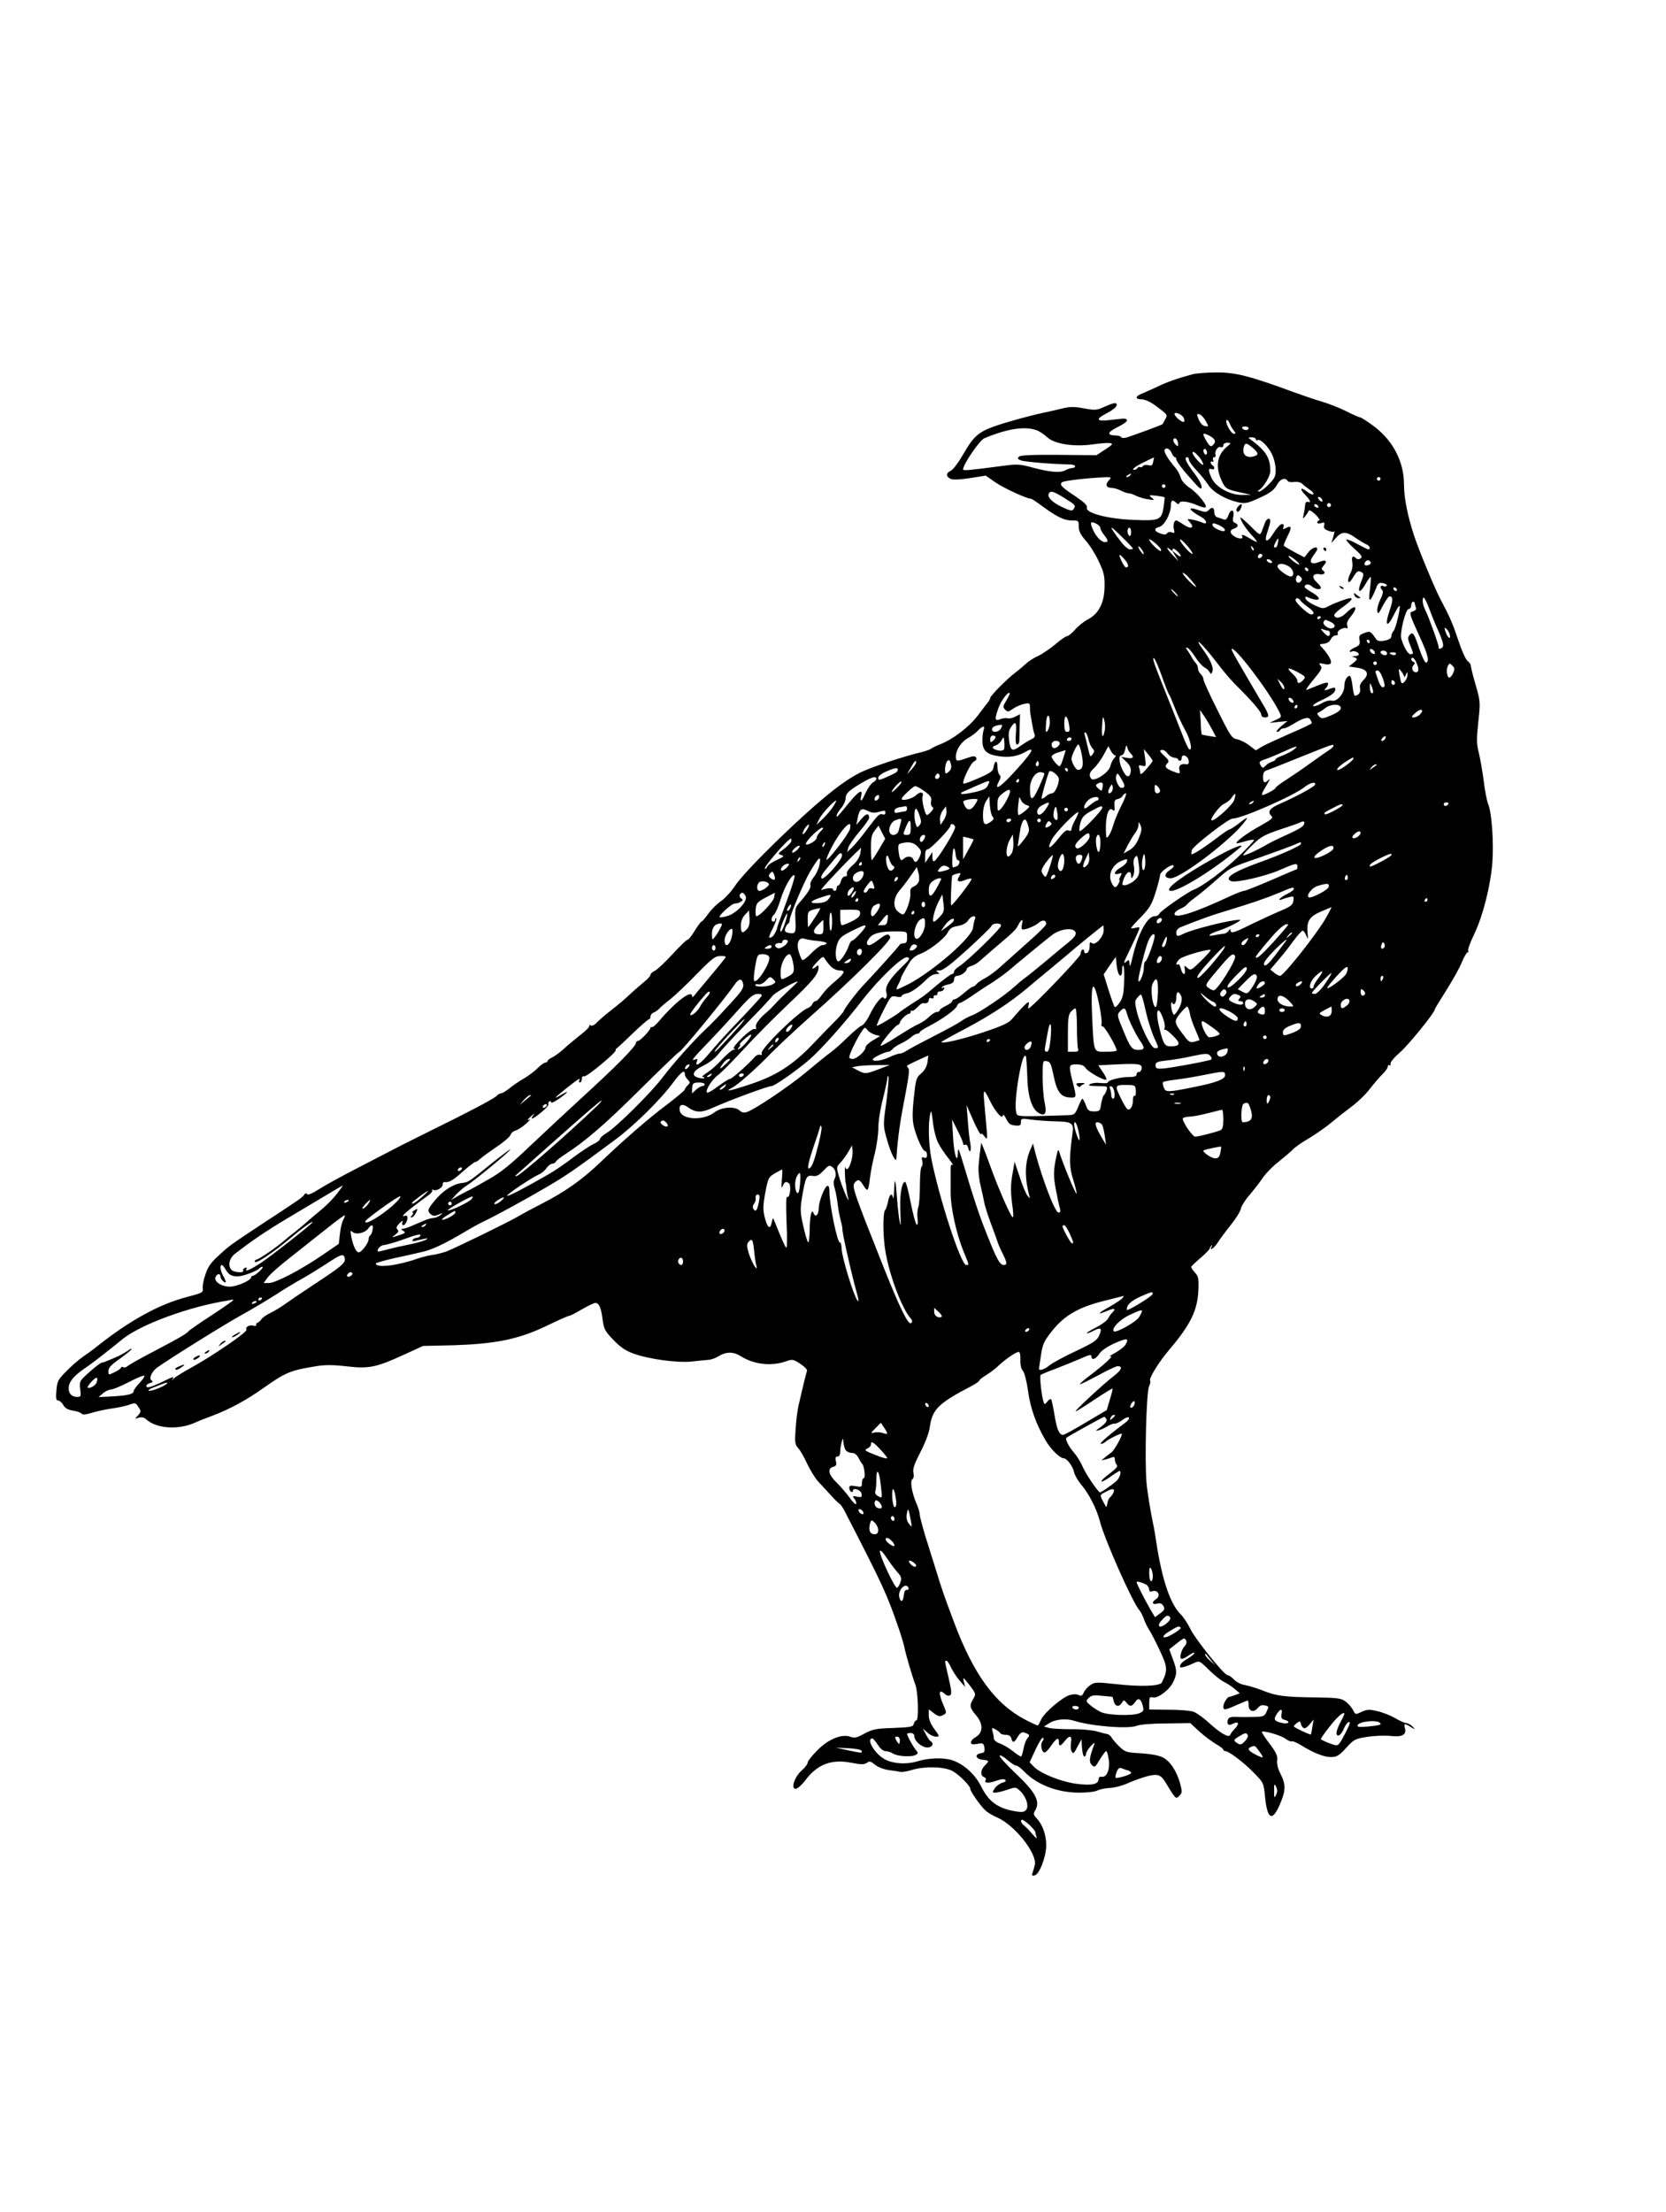<?xml version="1.0" standalone="no"?>
<!DOCTYPE svg PUBLIC "-//W3C//DTD SVG 20010904//EN"
 "http://www.w3.org/TR/2001/REC-SVG-20010904/DTD/svg10.dtd">
<svg version="1.0" xmlns="http://www.w3.org/2000/svg"
 width="922pt" height="1224pt" viewBox="0 0 922 1224"
 preserveAspectRatio="xMidYMid meet">
<g transform="translate(0,1224) scale(0.1,-0.1)"
fill="#000000" stroke="none">
<path d="M6600 10169 c-85 -23 -139 -42 -195 -69 -33 -15 -72 -33 -87 -39 -37
-14 -36 -31 1 -31 18 0 48 -14 78 -36 67 -51 66 -49 51 -75 -7 -13 -13 -25
-14 -26 0 -3 -155 -60 -196 -73 -17 -5 -30 -5 -33 1 -4 5 -16 9 -28 9 -53 1
-50 18 7 46 31 15 55 32 53 38 -4 12 -6 12 -101 1 -67 -8 -74 6 -15 36 41 22
59 37 59 49 0 15 -16 12 -68 -11 -43 -20 -51 -20 -112 -9 -51 10 -77 10 -116
1 -27 -7 -76 -18 -109 -25 -84 -18 -210 -53 -274 -76 -85 -30 -115 -57 -168
-150 -27 -47 -58 -89 -71 -95 -27 -12 -28 -31 -3 -44 12 -7 47 -6 107 3 l89
14 55 -38 c47 -32 173 -90 196 -90 4 0 30 -17 58 -38 83 -61 124 -82 167 -82
38 0 39 -1 39 -34 0 -24 10 -45 38 -77 22 -24 54 -75 72 -114 28 -59 34 -81
33 -137 0 -90 -31 -153 -90 -184 -23 -12 -56 -38 -73 -58 -18 -20 -37 -36 -44
-36 -7 0 -36 -20 -65 -45 -29 -24 -71 -53 -94 -64 -23 -10 -53 -29 -67 -42
-14 -13 -41 -36 -61 -51 -44 -33 -139 -129 -139 -140 0 -5 -5 -14 -10 -21 -6
-7 -32 -41 -59 -77 -50 -65 -138 -132 -211 -160 -19 -7 -40 -18 -47 -23 -7 -5
-27 -12 -45 -17 -107 -25 -286 -85 -345 -114 -93 -47 -189 -122 -367 -287
-162 -152 -294 -288 -329 -342 -21 -32 -56 -69 -76 -83 -21 -14 -53 -45 -70
-69 -18 -25 -35 -45 -39 -45 -4 0 -20 -23 -37 -50 -16 -27 -34 -50 -40 -50 -5
0 -43 -36 -84 -81 -41 -44 -85 -86 -97 -91 -13 -6 -24 -16 -24 -22 0 -6 -14
-22 -31 -36 -17 -14 -50 -42 -73 -63 -45 -42 -48 -45 -121 -103 -27 -21 -60
-50 -72 -62 -13 -15 -27 -21 -35 -16 -7 4 -10 4 -6 -1 4 -4 -18 -28 -50 -52
-31 -25 -74 -60 -94 -79 -21 -19 -49 -39 -63 -46 -14 -6 -25 -15 -25 -20 0 -4
-6 -8 -12 -8 -7 0 -26 -14 -42 -30 -16 -17 -50 -42 -75 -57 -25 -14 -62 -39
-81 -55 -19 -15 -40 -28 -47 -28 -6 0 -19 -7 -27 -16 -16 -16 -163 -93 -361
-190 -60 -30 -137 -68 -170 -85 -33 -17 -133 -69 -222 -115 -90 -46 -191 -101
-225 -123 -39 -25 -65 -36 -69 -29 -4 7 -10 6 -15 -3 -5 -8 -27 -26 -49 -40
-22 -15 -100 -67 -174 -115 -189 -125 -191 -126 -251 -182 -42 -37 -60 -63
-73 -104 -11 -30 -17 -65 -15 -78 3 -22 -3 -25 -87 -47 -152 -39 -317 -130
-495 -271 -19 -16 -55 -42 -80 -59 -25 -17 -67 -54 -94 -82 -45 -45 -50 -55
-54 -106 -4 -44 -1 -55 10 -55 8 0 20 -11 28 -24 9 -18 25 -27 54 -32 22 -3
44 -11 48 -17 4 -7 24 -5 60 6 29 9 78 19 108 23 30 4 72 13 93 20 35 13 38
12 53 -12 16 -23 15 -26 -2 -46 -19 -20 -19 -21 4 -13 16 4 29 2 41 -9 58 -53
182 -60 276 -16 11 6 51 21 88 35 96 36 189 86 286 155 122 86 148 97 291 120
47 8 93 8 170 -1 124 -14 162 -6 323 68 l98 45 172 4 c221 7 350 32 492 98 28
13 71 33 96 45 25 11 49 21 53 21 4 0 35 16 67 35 33 19 66 35 74 35 20 0 32
-27 40 -93 7 -52 13 -63 59 -111 37 -39 67 -60 111 -76 84 -31 245 -53 325
-44 36 4 77 8 91 9 14 1 37 9 50 17 46 29 86 30 129 3 71 -45 166 -56 244 -30
43 15 45 14 85 -12 23 -15 40 -32 37 -39 -4 -11 -23 -87 -47 -193 -6 -25 -13
-82 -16 -128 -5 -74 -4 -86 14 -106 11 -12 34 -51 50 -87 17 -36 44 -79 59
-96 16 -17 47 -51 70 -76 22 -25 45 -47 50 -49 5 -2 19 -22 30 -44 216 -420
231 -453 299 -650 15 -44 28 -89 30 -100 4 -27 43 -161 61 -208 15 -41 20
-197 5 -197 -5 0 -11 -8 -14 -19 -4 -17 -17 -19 -113 -23 -96 -3 -115 -7 -160
-31 -41 -23 -55 -26 -77 -18 -47 18 -122 -12 -183 -74 -30 -30 -54 -60 -54
-68 0 -8 -15 -29 -34 -45 -41 -36 -62 -107 -30 -100 10 2 32 22 49 44 65 89
145 121 253 100 58 -11 75 -11 89 -1 15 11 22 9 45 -10 17 -14 48 -26 76 -30
26 -3 55 -8 65 -10 10 -2 40 3 65 11 69 21 175 18 221 -5 37 -19 101 -83 101
-101 0 -13 55 -92 82 -117 12 -12 43 -31 68 -41 97 -43 219 -198 207 -261 -3
-14 -9 -34 -13 -45 -5 -14 -3 -17 11 -14 27 5 64 101 65 166 0 58 -20 115 -53
150 -18 19 -19 26 -9 42 31 51 5 101 -112 211 -50 48 -88 90 -84 94 4 4 23 -6
43 -24 20 -17 41 -31 48 -31 8 0 26 -14 43 -31 70 -74 185 -119 307 -119 43 0
88 5 100 12 12 6 43 13 69 14 26 1 71 13 101 27 29 13 77 30 106 38 61 15 76
9 106 -42 11 -19 28 -46 37 -59 17 -23 19 -23 35 -7 15 15 16 22 5 64 -20 73
-56 128 -99 149 -23 11 -70 19 -121 22 -77 4 -86 7 -116 36 -18 17 -37 39 -43
49 -5 10 -16 19 -24 21 -8 1 -34 8 -59 15 -25 7 -88 13 -140 12 -52 0 -108 3
-124 7 l-29 8 29 18 c32 22 94 28 138 14 92 -30 301 -47 347 -28 16 7 85 13
162 13 l134 2 52 -48 c29 -26 71 -57 92 -69 21 -12 39 -25 39 -30 0 -4 5 -8
11 -8 19 0 103 -63 158 -120 54 -55 54 -56 62 -133 12 -125 40 -140 82 -42 33
78 34 108 4 168 -15 29 -22 57 -19 76 3 24 -5 43 -42 92 -26 34 -45 64 -43 66
9 8 104 -19 130 -38 15 -11 31 -18 36 -15 4 3 28 -7 52 -22 69 -43 128 -66
167 -65 31 1 44 9 82 51 43 47 49 50 117 61 40 6 98 8 128 5 64 -8 90 6 80 43
-7 27 -3 28 33 6 26 -16 26 -16 10 2 -9 10 -25 19 -35 20 -10 0 -38 13 -63 28
-25 14 -69 32 -98 38 -45 11 -57 10 -87 -4 -34 -16 -34 -16 -47 10 -7 14 -26
36 -41 47 -25 19 -44 21 -165 23 -172 2 -221 8 -293 38 -32 12 -75 26 -97 30
-23 3 -50 17 -63 31 -12 13 -28 24 -35 24 -19 0 -176 195 -206 255 -14 30 -39
68 -56 84 -56 57 -101 190 -132 391 -5 36 -14 88 -20 115 -13 61 -32 179 -35
220 -11 122 -1 505 14 533 6 12 9 27 6 32 -8 12 48 103 105 170 118 139 157
218 162 330 3 66 0 77 -20 99 -12 13 -21 28 -20 31 2 4 26 27 53 50 28 24 50
47 50 51 0 4 4 11 9 16 5 5 6 3 2 -4 -17 -30 14 -10 33 21 12 19 44 62 72 97
28 35 53 75 56 90 3 15 24 49 47 75 23 27 57 70 74 96 18 26 58 67 90 91 31
25 65 54 76 65 10 12 50 40 90 63 39 24 96 63 126 89 30 25 81 65 112 88 31
23 77 67 101 99 25 32 57 69 71 82 14 14 26 31 26 38 0 8 4 11 10 8 5 -3 7 0
5 7 -3 8 18 34 51 63 47 40 194 221 194 239 0 3 29 51 64 106 35 55 74 125 86
155 12 30 27 55 32 55 5 0 6 4 3 10 -3 5 12 47 34 92 48 100 90 267 100 395 8
112 -3 274 -23 323 -8 19 -19 78 -25 130 -7 52 -19 121 -27 154 -13 50 -13 75
-3 170 12 109 12 113 -14 204 -15 51 -27 99 -27 107 0 8 -8 20 -18 27 -10 7
-33 58 -51 113 -31 93 -46 129 -100 230 -33 64 -116 263 -145 350 -36 110 -56
209 -56 282 0 130 -62 248 -173 329 -33 24 -64 44 -69 44 -5 0 -40 15 -77 34
-38 19 -99 43 -137 54 -38 11 -105 34 -149 50 -247 91 -328 112 -434 111 -53
0 -112 -5 -131 -10z m-50 -240 c6 -10 6 -20 2 -23 -10 -6 -52 30 -52 43 0 15
40 -1 50 -20z m122 -17 c18 -33 18 -33 -3 -30 -13 2 -26 16 -35 36 -12 30 -12
33 3 30 9 -2 25 -18 35 -36z m157 -56 c11 -14 11 -16 -1 -16 -16 0 -50 64 -40
75 4 4 11 -4 17 -18 5 -13 16 -31 24 -41z m81 14 c0 -5 -6 -10 -14 -10 -8 0
-18 5 -21 10 -3 6 3 10 14 10 12 0 21 -4 21 -10z m-1173 -11 c15 -5 42 -23 58
-38 40 -38 147 -55 253 -40 40 6 83 9 95 7 19 -3 15 -8 -26 -35 l-49 -32 -209
2 c-149 1 -212 -2 -220 -10 -10 -10 -7 -14 12 -21 21 -8 182 -21 267 -22 17 0
32 -4 32 -10 0 -5 -7 -10 -16 -10 -8 0 -25 -5 -37 -12 -29 -16 -85 -11 -180
14 -73 20 -85 21 -175 9 -183 -24 -212 -27 -212 -18 0 27 92 162 118 172 126
53 225 68 289 44z m956 -30 c30 -16 38 -31 25 -46 -15 -19 -22 -16 -41 16 -26
44 -23 50 16 30z m-173 -49 c0 -12 -3 -12 -16 2 -9 9 -13 21 -9 28 9 14 25 -5
25 -30z m430 29 c0 -5 4 -8 9 -5 15 10 58 -32 80 -77 12 -24 21 -63 21 -86 0
-37 -6 -49 -39 -82 -21 -22 -45 -39 -52 -39 -11 0 -11 2 -1 8 26 17 62 77 62
105 0 73 -24 112 -105 172 -20 14 -20 14 3 15 12 0 22 -5 22 -11z m-161 -42
c-53 -45 -64 -109 -29 -185 21 -46 26 -50 109 -68 l56 -12 -50 -1 c-66 -1
-145 42 -169 92 -20 43 -20 58 -1 51 17 -7 21 11 5 21 -5 3 -10 11 -10 16 0 6
4 7 10 4 6 -3 7 1 4 9 -4 9 -1 16 6 16 6 0 10 6 7 13 -7 19 13 49 29 43 8 -3
14 1 14 9 0 9 9 15 23 15 22 -1 22 -1 -4 -23z m149 -10 c27 -25 28 -34 2 -42
-45 -14 -71 14 -54 59 7 17 17 14 52 -17z m-453 -25 c5 -12 13 -22 17 -22 5 0
8 -5 8 -11 0 -12 33 -56 97 -127 35 -39 43 -43 43 -26 0 12 -15 41 -33 65 -52
67 -67 99 -47 99 6 0 10 -7 10 -15 0 -8 19 -33 41 -57 23 -24 52 -60 65 -80
26 -41 95 -81 164 -97 34 -8 51 -6 89 10 84 36 110 53 128 86 17 33 46 43 59
22 3 -6 20 -9 37 -6 19 2 36 -2 46 -12 9 -9 28 -23 41 -32 14 -9 22 -20 18
-24 -4 -4 -19 2 -34 14 -37 29 -44 17 -11 -17 29 -30 35 -47 15 -39 -8 2 -14
-4 -15 -17 -1 -11 -4 -34 -8 -51 -6 -28 -5 -29 9 -11 8 10 17 24 19 30 3 6 19
-4 37 -21 18 -18 27 -33 21 -33 -6 0 -11 -5 -11 -11 0 -6 9 -8 21 -4 18 6 21
4 17 -12 -4 -15 2 -22 23 -30 15 -6 30 -8 32 -4 5 7 2 -6 -7 -39 l-8 -25 24
27 c33 38 57 39 108 3 25 -17 53 -34 63 -38 17 -6 24 -27 10 -27 -5 0 -32 14
-62 30 -30 17 -57 27 -60 24 -3 -3 17 -26 44 -50 40 -36 47 -46 35 -54 -9 -6
-18 -6 -24 0 -19 19 -28 10 -22 -21 3 -19 0 -42 -10 -60 -24 -48 -13 -71 13
-26 23 38 29 42 51 29 10 -7 9 -16 -3 -46 -26 -62 -13 -77 19 -23 15 27 30 47
32 44 2 -2 0 -32 -4 -65 -12 -84 0 -81 36 9 8 21 15 26 36 22 14 -3 23 -9 21
-14 -3 -4 -12 -6 -20 -2 -17 6 -20 -8 -5 -23 6 -6 3 -24 -11 -51 -11 -23 -19
-52 -17 -65 3 -19 8 -15 31 30 15 28 31 52 37 52 20 0 20 -22 0 -80 -28 -82
-14 -98 22 -26 16 32 31 56 33 54 8 -8 -21 -128 -33 -140 -7 -7 -12 -20 -12
-29 0 -11 -12 -19 -37 -24 -30 -5 -40 -3 -50 12 -28 41 -31 42 -63 30 -27 -10
-31 -16 -26 -39 4 -22 0 -29 -24 -40 -17 -7 -30 -17 -30 -21 0 -5 4 -6 9 -3
12 8 41 -3 41 -15 0 -5 -10 -10 -22 -10 -17 -1 -19 -2 -5 -6 22 -6 22 -11 -5
-33 l-23 -18 47 -7 c56 -9 68 -34 33 -69 -16 -16 -22 -31 -18 -46 5 -20 -9
-39 -29 -40 -4 0 -10 25 -13 55 -4 30 -10 55 -14 55 -17 0 -31 -26 -31 -56 0
-42 -41 -89 -70 -81 -12 3 -36 -3 -56 -15 -18 -11 -39 -18 -46 -15 -7 2 10 16
39 29 62 29 83 46 83 64 0 10 -6 11 -26 4 -34 -13 -41 -13 -26 2 7 7 12 18 12
25 0 9 -14 7 -52 -8 -29 -12 -59 -24 -67 -27 -8 -3 9 23 38 57 44 53 50 65 39
78 -11 14 -9 15 19 9 19 -5 34 -3 38 4 7 11 -14 49 -47 85 -19 20 -19 20 9 23
18 2 32 11 38 25 6 12 18 21 27 21 10 -1 14 4 11 12 -5 15 35 36 51 27 4 -3 5
4 2 15 -5 13 2 29 19 50 46 55 27 72 -24 21 -29 -29 -61 -36 -67 -14 -2 6 19
26 46 45 45 32 61 50 43 50 -14 0 -80 -24 -114 -41 -36 -19 -37 -19 -82 1 -25
11 -48 27 -51 36 -5 13 -2 15 11 9 68 -29 85 -8 23 27 -22 13 -40 26 -40 30 0
16 23 19 39 4 19 -17 51 -22 51 -8 0 5 -11 19 -25 32 -29 27 -19 50 20 42 25
-4 35 11 14 23 -7 5 -4 14 7 26 23 26 11 34 -26 19 -44 -18 -60 -1 -31 36 11
15 21 31 21 35 0 19 -30 8 -50 -18 l-21 -27 -56 29 c-30 17 -56 32 -58 35 -2
3 7 26 20 52 26 50 23 63 -8 46 -17 -9 -19 -8 -14 6 4 10 1 16 -9 16 -8 0 -29
-23 -46 -50 -36 -59 -55 -53 -33 9 8 24 15 50 15 57 0 22 -20 16 -29 -8 -5
-13 -13 -34 -18 -48 -10 -24 -10 -24 -65 31 -31 30 -55 51 -54 45 4 -21 30
-61 62 -96 18 -19 31 -36 30 -38 -2 -2 -19 6 -37 17 -37 23 -54 27 -44 11 9
-15 -27 -12 -47 4 -24 17 -23 33 2 41 24 8 26 23 4 32 -11 4 -13 13 -9 33 9
40 -13 48 -26 10 -9 -23 -16 -29 -28 -24 -9 3 -24 9 -33 11 -11 3 -18 15 -18
29 0 27 -13 31 -32 10 -11 -11 -19 -11 -52 0 -69 25 -61 3 14 -38 32 -18 34
-46 2 -29 -9 4 -32 11 -51 15 -33 6 -34 6 -17 -13 29 -32 9 -42 -31 -16 -20
14 -39 25 -43 25 -13 0 -19 -26 -13 -51 5 -19 3 -21 -12 -15 -11 4 -21 2 -26
-5 -5 -8 -15 -9 -35 -2 -37 12 -41 29 -9 37 29 7 64 72 65 119 0 29 9 34 29
15 11 -10 15 -10 18 -1 5 14 52 8 101 -14 18 -8 37 -13 43 -11 16 5 -39 76
-86 108 -28 19 -47 41 -51 58 -4 15 -16 38 -28 52 -42 49 -67 91 -61 101 10
15 29 6 40 -19z m195 2 c0 -8 -4 -12 -10 -9 -5 3 -10 13 -10 21 0 8 5 12 10 9
6 -3 10 -13 10 -21z m-45 -21 c13 -16 24 -35 24 -43 0 -15 -58 47 -59 63 0 13
11 7 35 -20z m-253 -28 c-3 -20 -9 -24 -27 -19 -13 3 -26 1 -30 -5 -3 -6 -10
-9 -15 -6 -5 3 -11 1 -15 -5 -3 -5 -11 -10 -18 -10 -19 0 7 20 59 45 27 13 50
24 50 24 1 1 -1 -10 -4 -24z m-127 -75 c-3 -5 -12 -10 -18 -10 -7 0 -6 4 3 10
19 12 23 12 15 0z m-119 -29 c-21 -23 -14 -41 17 -41 12 0 35 -7 51 -15 15 -8
35 -15 43 -15 8 0 26 -6 41 -14 15 -7 44 -16 66 -19 36 -6 37 -5 20 9 -18 14
-16 15 24 11 24 -3 45 -7 47 -9 1 -1 -1 -25 -5 -52 -11 -74 -23 -79 -165 -73
-142 5 -269 38 -260 68 4 12 -14 29 -64 63 -77 51 -88 63 -74 77 9 9 143 24
237 28 38 1 39 0 22 -18z m1504 9 c0 -5 -4 -10 -10 -10 -5 0 -10 5 -10 10 0 6
5 10 10 10 6 0 10 -4 10 -10z m-1190 -40 c0 -5 -4 -10 -10 -10 -5 0 -10 5 -10
10 0 6 5 10 10 10 6 0 10 -4 10 -10z m-559 -66 c62 -39 64 -41 50 -62 -7 -11
-19 -9 -65 13 -55 26 -83 56 -71 75 10 16 24 12 86 -26z m1424 -5 c11 -17 -1
-21 -15 -4 -8 9 -8 15 -2 15 6 0 14 -5 17 -11z m49 -40 c-3 -5 -10 -7 -15 -3
-5 3 -7 10 -3 15 3 5 10 7 15 3 5 -3 7 -10 3 -15z m-69 1 c3 -5 2 -10 -4 -10
-5 0 -13 5 -16 10 -3 6 -2 10 4 10 5 0 13 -4 16 -10z m-1224 -100 c10 -6 19
-16 19 -23 0 -7 9 -23 20 -37 24 -30 25 -40 5 -40 -21 0 -52 33 -69 75 -16 37
-9 43 25 25z m707 -29 c5 -14 -11 -14 -43 1 -14 6 -25 17 -25 24 0 11 6 10 32
0 18 -8 34 -19 36 -25z m-564 -47 c31 -30 56 -57 56 -60 0 -2 -8 -4 -17 -4
-10 0 -34 21 -53 47 -69 91 -65 96 14 17z m46 30 c0 -14 -4 -23 -10 -19 -5 3
-10 15 -10 26 0 10 5 19 10 19 6 0 10 -12 10 -26z m162 -89 c4 -5 5 -11 2 -14
-6 -6 -64 50 -64 63 0 9 46 -27 62 -49z m178 -29 c0 -6 -16 6 -35 27 -19 21
-35 43 -35 50 0 7 16 -5 35 -27 19 -21 35 -43 35 -50z m472 59 c-2 -14 -8 -25
-13 -25 -12 0 -11 7 1 31 14 26 18 24 12 -6z m-742 -59 c0 -6 -7 -1 -15 10 -8
10 -15 23 -15 28 0 6 7 1 15 -10 8 -10 15 -23 15 -28z m608 19 c-3 -3 -9 2
-12 12 -6 14 -5 15 5 6 7 -7 10 -15 7 -18z m-448 6 c0 7 10 3 25 -11 30 -28
24 -41 -7 -14 l-22 19 18 -30 18 -30 -31 32 c-32 33 -43 55 -16 33 12 -10 15
-10 15 1z m491 -44 c-13 -13 -26 -3 -16 12 3 6 11 8 17 5 6 -4 6 -10 -1 -17z
m-756 -14 c22 -26 24 -43 6 -43 -4 0 -15 16 -24 35 -20 42 -14 45 18 8z m965
-26 c0 -10 -59 35 -59 46 -1 4 13 -2 29 -15 17 -12 30 -26 30 -31z m-150 12
c0 -4 -7 -6 -15 -3 -8 4 -15 10 -15 15 0 4 7 6 15 3 8 -4 15 -10 15 -15z m545
1 c3 -6 -1 -13 -10 -16 -19 -8 -30 0 -20 15 8 14 22 14 30 1z m-446 -29 c22
-17 25 -51 4 -51 -19 0 -73 41 -73 55 0 21 40 19 69 -4z m102 -14 c-1 -12 -15
-9 -19 4 -3 6 1 10 8 8 6 -3 11 -8 11 -12z m-660 -45 c54 -60 50 -69 -6 -12
-21 22 -34 40 -29 40 6 0 22 -12 35 -28z m618 -19 c-15 -18 -34 -1 -25 22 5
14 9 15 21 5 12 -10 13 -16 4 -27z m532 -46 c-1 -12 -15 -9 -19 4 -3 6 1 10 8
8 6 -3 11 -8 11 -12z m-1226 -17 c10 -11 16 -20 13 -20 -3 0 -13 9 -23 20 -10
11 -16 20 -13 20 3 0 13 -9 23 -20z m1439 -175 c34 -73 46 -110 42 -122 -6
-13 -28 -19 -24 -5 3 7 -57 174 -74 206 -13 25 -19 57 -11 69 3 5 17 -19 30
-54 13 -35 30 -77 37 -94z m-747 132 c4 -7 23 -23 41 -36 33 -23 42 -41 18
-41 -16 0 -86 64 -86 79 0 15 17 14 27 -2z m633 -16 c0 -5 3 -16 6 -24 3 -9
-3 -16 -16 -20 -24 -6 -22 -11 40 -147 42 -92 52 -130 33 -137 -6 -2 -22 29
-38 76 -29 88 -36 98 -55 76 -10 -12 -9 -23 4 -55 20 -49 20 -50 1 -50 -13 0
-36 39 -50 86 -9 33 24 164 41 164 8 0 14 9 14 20 0 11 5 20 10 20 6 0 10 -4
10 -9z m-520 -75 c0 -3 -4 -8 -10 -11 -5 -3 -10 -1 -10 4 0 6 5 11 10 11 6 0
10 -2 10 -4z m55 -28 c26 -12 29 -31 4 -35 -20 -4 -52 23 -44 36 8 14 8 14 40
-1z m658 -68 c8 -32 -10 -23 -22 11 -9 26 -9 29 3 20 8 -7 16 -21 19 -31z
m-672 20 c5 0 9 -7 9 -15 0 -21 -14 -19 -36 7 -18 20 -18 21 -1 15 10 -4 23
-7 28 -7z m229 -60 c0 -5 -2 -10 -4 -10 -3 0 -8 5 -11 10 -3 6 -1 10 4 10 6 0
11 -4 11 -10z m-847 -115 c33 -44 79 -98 101 -120 91 -90 146 -153 146 -169 0
-9 8 -16 20 -16 27 0 25 13 -11 73 -146 248 -177 302 -173 306 16 16 200 -225
259 -339 20 -38 20 -38 -17 -55 l-33 -15 50 5 50 5 -35 -29 c-19 -17 -30 -30
-23 -31 6 0 15 5 18 10 3 6 13 10 21 10 8 0 31 11 52 24 53 33 83 41 93 25 5
-8 9 -17 9 -20 0 -4 -54 -30 -120 -58 -66 -29 -136 -61 -155 -72 l-35 -21 -36
27 c-20 16 -51 31 -68 34 -29 6 -37 18 -108 161 -43 85 -78 162 -78 171 0 9
-7 22 -15 29 -8 7 -15 21 -15 31 0 9 -6 24 -13 31 -7 7 -16 20 -20 28 -4 8
-14 25 -23 38 -13 18 -14 21 -2 17 8 -3 27 -26 43 -51 16 -25 38 -50 49 -56
12 -6 25 -18 30 -27 8 -13 10 -13 16 4 7 20 -10 61 -45 110 -72 99 -14 47 68
-60z m875 56 c3 -8 -1 -12 -9 -9 -7 2 -15 10 -17 17 -3 8 1 12 9 9 7 -2 15
-10 17 -17z m66 0 c3 -4 3 -11 0 -14 -8 -8 -34 3 -34 14 0 11 27 12 34 0z m51
-11 c-3 -5 -12 -7 -20 -3 -21 7 -19 13 6 13 11 0 18 -4 14 -10z m-1295 -122
c18 -51 36 -97 41 -103 4 -5 18 -39 32 -75 14 -36 39 -90 56 -120 29 -51 43
-118 22 -106 -5 4 -22 39 -37 79 -15 39 -56 142 -90 227 -71 177 -80 205 -67
197 6 -4 25 -48 43 -99z m1408 77 c16 -35 15 -55 -2 -55 -19 0 -27 25 -13 40
9 10 9 14 0 17 -14 5 -18 23 -5 23 5 0 14 -11 20 -25z m-218 -5 c0 -5 -4 -10
-10 -10 -5 0 -10 5 -10 10 0 6 5 10 10 10 6 0 10 -4 10 -10z m422 -55 c-6 -14
-16 -25 -21 -25 -13 0 -19 46 -8 65 8 16 11 16 25 1 13 -12 13 -20 4 -41z
m-829 -37 c-19 -21 -33 -23 -33 -5 0 8 -11 24 -25 37 -39 36 -30 40 24 12 46
-25 49 -28 34 -44z m558 18 c0 -6 4 -2 9 9 8 20 9 19 9 -1 1 -20 -24 -52 -33
-43 -2 2 -7 22 -11 44 -6 37 -5 39 9 21 9 -11 16 -25 17 -30z m-118 -10 c12
-35 13 -46 3 -49 -8 -3 -18 10 -26 31 -7 21 -15 43 -17 50 -3 6 2 12 10 12 9
0 21 -18 30 -44z m-545 -57 c-3 -8 -12 1 -22 21 l-17 35 22 -21 c12 -12 19
-28 17 -35z m612 30 c0 -5 -4 -9 -10 -9 -5 0 -10 7 -10 16 0 8 5 12 10 9 6 -3
10 -10 10 -16z m-121 -47 c1 -7 -3 -10 -9 -7 -5 3 -10 18 -9 33 0 24 1 25 9 7
5 -11 9 -26 9 -33z m-2029 -47 c-20 -33 -21 -38 -7 -52 13 -14 18 -13 43 5 16
11 44 23 62 27 29 6 32 5 32 -19 0 -14 1 -29 2 -33 1 -5 5 -28 9 -53 4 -25 10
-53 14 -62 5 -13 0 -21 -16 -28 -13 -6 -39 -22 -58 -35 -49 -36 -58 -32 -66
25 -5 39 -3 56 9 75 26 39 33 30 28 -35 -3 -40 -1 -60 7 -60 6 0 11 8 12 18 0
9 1 47 2 83 l2 67 -27 -14 c-15 -8 -33 -11 -41 -9 -7 3 -26 1 -40 -4 -32 -13
-34 -4 -12 60 15 42 54 94 63 84 2 -2 -6 -20 -18 -40z m1588 -4 c3 -8 -1 -12
-9 -9 -7 2 -15 10 -17 17 -3 8 1 12 9 9 7 -2 15 -10 17 -17z m22 -31 c0 -5 -5
-10 -11 -10 -5 0 -7 5 -4 10 3 6 8 10 11 10 2 0 4 -4 4 -10z m240 -8 c0 -12
-17 -25 -52 -40 -48 -20 -53 -21 -68 -6 -11 12 -12 18 -3 21 7 3 23 13 35 23
31 26 88 27 88 2z m437 -37 c-9 -8 -24 -15 -34 -15 -15 1 -12 5 12 27 30 26
50 16 22 -12z m-1147 -85 l20 -39 -38 6 c-20 3 -39 7 -41 9 -2 1 -5 33 -6 69
l-4 66 25 -36 c13 -20 33 -54 44 -75z m-900 39 c0 -14 -6 -33 -12 -42 -11 -15
-12 -8 -9 39 3 57 21 59 21 3z m107 -12 c4 -30 3 -37 -11 -37 -12 0 -16 10
-16 47 0 55 17 48 27 -10z m197 -29 c-10 -51 -19 -37 -15 25 3 55 5 58 12 32
5 -16 6 -42 3 -57z m-574 12 c-12 -23 -50 -27 -50 -6 0 13 17 22 48 25 10 1
10 -4 2 -19z m-97 -12 c-4 -13 -7 -41 -6 -63 2 -50 26 -71 93 -80 58 -8 103 0
148 26 59 34 31 -11 -85 -135 -67 -71 -93 -81 -62 -24 8 14 8 23 0 31 -6 6
-11 27 -11 46 0 38 -16 33 -22 -7 -2 -19 -20 -31 -82 -58 -43 -19 -81 -33 -84
-30 -10 10 40 114 58 122 13 6 17 14 12 22 -7 10 -17 9 -51 -3 -57 -20 -61
-19 -61 9 0 36 30 81 66 101 18 10 43 28 55 41 28 30 43 31 32 2z m581 -50 c3
-17 13 -39 21 -48 13 -14 13 -19 1 -35 -12 -17 -14 -13 -25 36 -7 30 -15 62
-18 73 -3 11 -1 16 5 12 5 -3 12 -20 16 -38z m-514 13 c0 -5 -7 -14 -15 -21
-13 -10 -15 -9 -15 9 0 12 6 21 15 21 8 0 15 -4 15 -9z m2155 -10 c-3 -6 -11
-11 -17 -11 -6 0 -6 6 2 15 14 17 26 13 15 -4z m-2108 -56 c-4 -8 -15 -11 -31
-8 -34 7 -42 20 -16 28 11 3 26 16 32 28 13 22 13 22 16 -6 2 -16 1 -35 -1
-42z m373 55 c0 -5 -7 -10 -16 -10 -8 0 -12 5 -9 10 3 6 10 10 16 10 5 0 9 -4
9 -10z m-67 -17 c9 -9 -12 -33 -29 -33 -8 0 -14 9 -14 20 0 19 28 28 43 13z
m124 -70 c11 -59 5 -83 -22 -83 -11 0 -35 41 -35 61 0 18 29 79 38 79 5 0 13
-26 19 -57z m269 9 c23 -22 16 -32 -18 -26 l-33 6 28 -27 c19 -18 27 -35 25
-53 -4 -35 -21 -37 -39 -5 -25 43 -32 93 -13 93 8 0 17 13 21 33 5 23 8 27 11
13 2 -11 10 -26 18 -34z m1124 41 c0 -5 -12 -16 -28 -26 -15 -10 -58 -40 -97
-68 -38 -28 -98 -69 -132 -91 -35 -22 -63 -43 -63 -47 0 -9 -69 -45 -75 -40
-2 3 1 14 8 26 7 11 18 31 26 44 10 19 11 21 0 12 -21 -20 -29 -15 -29 18 0
21 6 32 18 35 9 3 94 36 187 74 182 73 185 74 185 63z m-1209 -53 c6 0 4 -7
-4 -15 -9 -8 -18 -28 -22 -44 -8 -37 -93 -91 -107 -69 -13 21 -9 33 18 59 14
13 37 45 52 72 l26 48 13 -25 c8 -14 18 -26 24 -26z m988 31 c-13 -10 -41 -24
-61 -32 -21 -7 -38 -16 -38 -20 0 -4 -9 -11 -20 -14 -11 -3 -27 -13 -36 -22
-13 -14 -17 -14 -25 -2 -14 22 -11 27 27 39 20 7 64 25 98 41 72 33 88 36 55
10z m-1269 -28 c-11 -39 -21 -63 -26 -63 -10 0 -44 41 -44 53 0 8 17 18 38 24
20 6 38 11 39 12 1 0 -2 -11 -7 -26z m489 -33 c0 -3 -15 -23 -34 -45 -23 -27
-35 -34 -35 -23 0 9 -3 23 -6 31 -4 12 0 14 17 10 21 -6 22 -4 16 43 l-7 49
25 -30 c13 -16 24 -32 24 -35z m84 39 c8 -11 24 -21 36 -22 11 -1 21 -5 21 -9
0 -4 5 -8 10 -8 6 0 10 7 10 16 0 25 35 12 38 -14 3 -18 -1 -23 -15 -21 -27 5
-42 -8 -36 -31 6 -24 3 -24 -42 -6 -37 16 -42 25 -23 44 9 9 5 17 -15 36 -31
28 -33 36 -13 36 8 0 21 -9 29 -21z m1027 -27 c0 -5 -20 -23 -45 -41 -27 -19
-45 -27 -45 -19 0 7 20 25 43 40 50 31 47 30 47 20z m-2235 -68 c-7 -8 -16
-14 -19 -14 -11 0 -6 56 6 68 10 10 14 7 20 -14 5 -17 2 -31 -7 -40z m-185 47
c0 -6 -11 -23 -25 -38 l-26 -28 22 38 c21 37 29 45 29 28z m676 -18 c-10 -10
-19 5 -10 18 6 11 8 11 12 0 2 -7 1 -15 -2 -18z m1873 4 c-2 -1 -13 -9 -24
-17 -19 -14 -19 -14 -6 3 7 9 18 17 24 17 6 0 8 -1 6 -3z m-2651 -29 c-4 -12
-11 -16 -70 -42 -34 -14 -38 -14 -38 0 0 8 19 24 43 34 48 22 70 25 65 8z
m942 2 c0 -5 -2 -10 -4 -10 -3 0 -8 5 -11 10 -3 6 -1 10 4 10 6 0 11 -4 11
-10z m-50 -51 c0 -31 -22 -79 -38 -79 -8 0 -24 -7 -34 -17 -10 -9 -20 -14 -23
-12 -3 4 21 94 40 147 6 18 54 -17 55 -39z m-80 29 c0 -4 -14 -39 -32 -78 -34
-75 -48 -76 -48 -4 0 48 30 94 60 91 11 -1 20 -5 20 -9z m-580 -13 c0 -8 -7
-15 -15 -15 -9 0 -12 6 -9 15 4 8 10 15 15 15 5 0 9 -7 9 -15z m1008 -19 c20
-34 19 -46 -2 -46 -15 0 -36 48 -29 66 7 19 8 19 31 -20z m-1358 4 c0 -5 -7
-13 -16 -18 -15 -8 -33 -35 -53 -79 -14 -31 -23 -29 -15 2 10 42 -12 29 -67
-37 -67 -82 -69 -84 -69 -71 0 6 11 25 25 41 14 17 25 41 25 55 0 27 21 46
102 92 45 26 68 31 68 15z m790 -10 c0 -5 -5 -10 -11 -10 -5 0 -7 5 -4 10 3 6
8 10 11 10 2 0 4 -4 4 -10z m-679 -43 c-19 -18 -30 -25 -26 -17 13 25 48 60
54 55 3 -3 -10 -20 -28 -38z m507 19 c-8 -20 -24 -28 -77 -40 -36 -8 -68 -12
-71 -9 -3 3 0 8 5 10 6 2 39 17 75 33 81 35 82 36 68 6z m634 -11 c-4 -25 -5
-25 -23 -9 -15 14 -17 19 -7 26 24 15 35 8 30 -17z m1176 13 c-4 -12 -100 -64
-195 -106 -56 -24 -70 -44 -48 -66 13 -12 5 -19 -59 -55 -70 -38 -141 -90
-133 -97 1 -2 24 3 50 11 26 8 47 10 47 6 0 -4 -39 -46 -87 -92 -80 -76 -201
-166 -246 -182 -32 -12 -185 -118 -191 -133 -3 -8 -14 -14 -26 -14 -41 0 -93
-99 -123 -230 -9 -41 -15 -54 -16 -36 -1 24 -3 27 -16 16 -21 -17 -20 -13 21
71 20 41 40 85 45 98 9 21 7 23 -16 17 -14 -4 -25 -4 -25 -1 0 3 25 31 55 61
46 48 59 68 80 135 14 44 25 88 25 97 1 19 67 65 75 52 3 -4 -6 -15 -20 -24
-35 -23 -32 -46 4 -46 53 0 308 192 396 296 41 50 35 50 -26 2 -20 -15 -41
-28 -45 -28 -5 0 -37 -22 -71 -48 -71 -54 -134 -94 -139 -89 -2 1 -1 12 2 23
6 22 202 174 225 174 51 0 344 129 399 175 28 23 64 32 58 13z m-1127 -41
c-17 -17 -24 -1 -10 25 12 21 14 21 17 4 2 -10 -1 -23 -7 -29z m269 7 c0 -8
-7 -14 -15 -14 -10 0 -15 10 -15 26 0 22 2 25 15 14 8 -7 15 -19 15 -26z
m-1303 -3 c33 -24 40 -34 36 -54 -3 -14 0 -28 7 -32 8 -5 6 -12 -6 -26 -9 -10
-20 -19 -24 -19 -11 0 -31 86 -24 103 9 25 -14 29 -37 6 -19 -19 -79 -34 -79
-19 0 10 65 70 75 70 7 0 30 -13 52 -29z m473 -1 c0 -17 -37 -85 -54 -99 -14
-12 -16 -9 -16 27 0 32 5 44 28 61 30 23 42 26 42 11z m616 -78 c-19 -37 -39
-86 -45 -108 -6 -22 -17 -48 -25 -59 -14 -18 -15 -15 -16 42 0 74 16 119 37
102 11 -10 13 -6 11 22 -2 26 1 34 17 37 11 2 24 10 28 18 4 8 12 14 18 14 5
0 -6 -31 -25 -68z m625 33 c-7 -27 -101 -113 -124 -115 -18 -1 41 81 66 91 16
7 36 23 44 36 20 30 25 25 14 -12z m-1967 10 c-6 -16 -24 -21 -24 -7 0 11 11
22 21 22 5 0 6 -7 3 -15z m629 -103 c9 -11 7 -17 -8 -28 -35 -26 -45 -18 -45
36 0 31 7 61 18 78 l17 26 3 -49 c2 -27 8 -56 15 -63z m188 63 c21 -7 21 -7
-6 -31 -16 -13 -32 -24 -37 -24 -7 0 -7 33 2 95 1 6 5 0 10 -12 5 -12 19 -24
31 -28z m399 35 c0 -5 -4 -10 -9 -10 -5 0 -23 -12 -40 -26 -24 -20 -31 -22
-31 -10 0 9 9 25 20 36 21 21 60 27 60 10z m-670 -5 c0 -3 -7 -17 -16 -30 -20
-30 -40 -32 -54 -6 -13 26 -13 29 8 34 25 7 62 8 62 2z m-797 -35 c-10 -17
-35 -47 -56 -68 l-39 -37 17 35 c15 29 80 100 93 100 2 0 -5 -14 -15 -30z
m2322 20 c-3 -5 -12 -10 -18 -10 -7 0 -6 4 3 10 19 12 23 12 15 0z m-1144 -32
c-24 -39 -51 -49 -51 -19 0 12 11 27 28 35 41 23 46 19 23 -16z m2224 22 c-3
-5 -10 -10 -16 -10 -5 0 -9 5 -9 10 0 6 7 10 16 10 8 0 12 -4 9 -10z m-585 -5
c0 -9 -91 -57 -97 -51 -8 8 -6 9 42 34 40 21 55 26 55 17z m-2410 -20 c0 -8
-6 -15 -12 -15 -7 0 -23 -3 -35 -6 -17 -5 -23 -2 -23 9 0 9 11 17 28 20 15 2
30 5 35 6 4 0 7 -6 7 -14z m203 -63 l-18 -27 -3 27 c-2 15 5 38 15 52 l18 24
3 -25 c2 -13 -5 -36 -15 -51z m629 5 c-6 -13 -22 3 -22 23 0 10 3 27 7 37 6
14 9 10 13 -17 4 -19 4 -38 2 -43z m248 63 c0 -15 -117 -136 -125 -129 -3 4
-2 24 4 45 9 32 20 44 58 65 55 30 63 33 63 19z m-1234 -22 c28 8 34 8 34 -5
0 -9 -6 -13 -13 -10 -19 7 -25 2 -90 -84 -31 -42 -69 -87 -83 -100 l-26 -24 7
25 c4 14 32 53 61 88 30 35 54 69 54 76 0 28 -16 26 -43 -6 l-28 -33 7 35 c10
53 20 61 56 43 24 -12 38 -13 64 -5z m223 -74 c-12 -14 -14 -14 -20 3 -10 24
-11 78 -2 87 4 4 14 -11 21 -34 11 -33 12 -43 1 -56z m821 86 c0 -5 -4 -10
-10 -10 -5 0 -10 5 -10 10 0 6 5 10 10 10 6 0 10 -4 10 -10z m41 -56 c-12 -21
-21 -45 -21 -52 0 -8 -6 -12 -15 -8 -15 5 -23 -1 -69 -58 -40 -48 -51 -45 -26
7 18 37 139 161 148 152 2 -1 -6 -20 -17 -41z m-966 -16 c-3 -13 -9 -33 -12
-45 -6 -24 -37 -32 -48 -12 -12 18 5 60 28 69 34 14 40 12 32 -12z m610 12
c-3 -5 -10 -10 -16 -10 -5 0 -9 5 -9 10 0 6 7 10 16 10 8 0 12 -4 9 -10z m98
-40 c5 -19 -2 -36 -29 -70 -29 -37 -35 -40 -30 -20 2 14 7 45 11 70 7 51 24
79 35 58 4 -7 10 -24 13 -38z m67 40 c0 -5 -4 -10 -10 -10 -5 0 -10 5 -10 10
0 6 5 10 10 10 6 0 10 -4 10 -10z m-720 -40 c0 -33 -3 -40 -20 -40 -24 0 -24
1 -6 45 19 45 26 44 26 -5z m770 10 c-24 -16 -31 -11 -19 11 8 16 14 18 22 10
9 -9 8 -14 -3 -21z m1390 -9 c-13 -9 -52 -29 -87 -44 -35 -16 -81 -38 -101
-50 -56 -33 -132 -67 -132 -59 0 4 24 30 53 58 45 44 66 55 152 84 55 18 107
36 115 41 25 13 25 -14 0 -30z m-897 -58 c-13 -32 -30 -54 -52 -67 l-33 -19
22 44 c13 24 31 55 41 68 11 13 19 33 20 45 0 21 0 21 11 -1 8 -17 6 -33 -9
-70z m-1839 43 c-9 -15 -19 -24 -22 -22 -2 3 3 17 12 32 10 14 20 23 23 21 2
-3 -3 -17 -13 -31z m240 7 c-7 -28 -122 -178 -130 -170 -3 2 11 35 31 73 35
66 80 124 97 124 5 0 5 -12 2 -27z m582 12 c6 -14 -93 -176 -115 -190 -7 -4
-11 5 -11 22 l0 28 -20 -30 -20 -30 0 38 c0 25 4 37 14 37 15 0 126 115 126
131 0 15 20 10 26 -6z m-422 -126 c-19 -32 -37 -59 -39 -59 -3 0 -5 31 -5 69
0 54 4 74 21 95 l21 27 18 -36 19 -36 -35 -60z m-322 101 c-12 -12 -22 -27
-22 -35 0 -8 -13 -21 -30 -30 -20 -10 -30 -12 -30 -4 0 16 75 89 91 89 8 0 4
-8 -9 -20z m2988 -9 c0 -13 -28 -33 -41 -29 -8 3 -6 9 5 21 19 18 36 22 36 8z
m-1500 -20 c0 -22 -57 -74 -71 -65 -16 10 -10 24 23 55 38 34 48 36 48 10z
m-910 2 c0 -5 -4 -15 -10 -23 -11 -18 -25 -7 -17 15 6 15 27 21 27 8z m480
-93 c-6 -11 -15 -20 -20 -20 -16 0 -11 60 8 92 l17 30 3 -41 c2 -22 -2 -49 -8
-61z m490 56 c0 -25 -4 -47 -9 -50 -10 -6 -21 61 -13 82 10 27 22 9 22 -32z
m-702 19 c1 -1 -11 -26 -28 -56 l-30 -54 0 63 0 62 28 -6 c15 -4 28 -8 30 -9z
m-1008 -8 c0 -7 -18 -26 -39 -43 -37 -27 -38 -29 -18 -35 19 -6 16 -9 -24 -28
-26 -11 -50 -28 -53 -37 -4 -9 -9 -14 -13 -11 -8 9 126 164 145 167 1 0 2 -6
2 -13z m183 -22 c-3 -9 -8 -14 -10 -11 -3 3 -2 9 2 15 9 16 15 13 8 -4z m516
-10 c21 -23 22 -28 11 -55 -14 -33 -27 -38 -36 -15 -7 18 -35 20 -52 3 -16
-16 -23 -7 -29 40 -4 33 -2 41 13 45 43 11 70 6 93 -18z m2121 16 c0 -11 -109
-60 -235 -105 -143 -52 -193 -86 -151 -102 27 -10 191 27 269 62 88 38 97 40
97 19 0 -8 -1 -15 -3 -15 -2 0 -65 -27 -141 -60 -76 -33 -145 -60 -152 -60 -8
0 -47 -15 -87 -34 -184 -86 -297 -122 -297 -93 0 8 14 20 30 27 17 7 34 18 38
24 4 6 25 24 47 40 22 16 72 57 110 91 86 76 78 72 255 133 80 28 161 58 180
66 42 18 40 18 40 7z m-2787 -33 c-13 -12 -25 -19 -28 -16 -8 7 23 38 38 38 6
0 2 -10 -10 -22z m2967 9 c0 -8 -20 -24 -45 -36 -73 -36 -84 -17 -15 27 40 25
60 28 60 9z m-2619 -30 c-4 -21 -19 -45 -43 -66 -22 -19 -35 -38 -31 -47 3 -8
-1 -14 -11 -14 -8 0 -18 -11 -22 -25 -3 -14 -10 -25 -15 -25 -5 0 -9 -7 -9
-15 0 -8 -4 -15 -10 -15 -5 0 -10 4 -10 9 0 9 -33 7 -65 -4 -14 -5 143 162
221 234 0 1 -2 -14 -5 -32z m540 -37 c15 0 10 -27 -7 -34 -9 -3 -18 -6 -20 -6
-7 0 -4 96 4 104 4 4 8 -8 10 -28 2 -20 7 -36 13 -36z m-641 26 c0 -26 -101
-139 -113 -127 -7 7 2 24 29 56 21 26 46 55 54 65 18 23 30 25 30 6z m1230
-26 c0 -52 -21 -79 -34 -44 -8 20 14 85 26 78 4 -3 8 -18 8 -34z m126 -28
c-24 -25 -29 -8 -9 33 l18 38 3 -28 c2 -16 -3 -34 -12 -43z m315 -25 c-13 -13
-15 50 -3 80 5 13 8 5 10 -26 2 -24 -2 -49 -7 -54z m1368 79 c-16 -15 -113
-66 -117 -61 -3 3 -1 9 4 14 16 16 108 61 113 56 2 -3 2 -7 0 -9z m-2757 -57
c10 -6 10 -11 1 -20 -16 -16 -29 -5 -37 32 -8 41 5 62 15 24 5 -15 14 -32 21
-36z m867 -8 c-20 -58 -22 -61 -35 -42 -12 17 -12 24 -2 43 16 28 50 69 55 65
1 -2 -7 -32 -18 -66z m181 60 c0 -17 -12 -41 -20 -41 -11 0 -21 30 -14 41 7
12 34 12 34 0z m301 -120 c-18 -25 -67 -48 -78 -37 -4 3 1 22 10 42 17 35 37
38 37 6 1 -15 2 -15 11 1 6 11 8 34 4 54 -4 22 -2 40 7 50 11 14 14 8 20 -38
6 -44 4 -59 -11 -78z m-1870 96 c-10 -9 -11 -8 -5 6 3 10 9 15 12 12 3 -3 0
-11 -7 -18z m114 -24 c-4 -20 -18 -50 -31 -66 -14 -17 -22 -37 -19 -45 5 -14
-15 -45 -65 -102 -19 -22 -21 -34 -18 -92 4 -71 0 -78 -39 -70 -19 4 -22 9
-17 26 4 11 11 23 15 24 5 2 9 11 9 20 0 23 76 204 111 265 52 88 65 98 54 40z
m1700 16 c-3 -8 -19 -22 -35 -31 -35 -20 -41 -43 -9 -33 18 6 20 5 10 -14 -7
-12 -9 -21 -6 -21 3 0 1 -9 -5 -20 -15 -28 -25 -25 -40 9 -19 47 9 100 63 120
26 10 29 9 22 -10z m-1465 -9 c0 -5 -5 -10 -11 -10 -5 0 -7 5 -4 10 3 6 8 10
11 10 2 0 4 -4 4 -10z m-417 -22 c-13 -12 -25 -19 -29 -15 -10 10 16 37 34 37
13 0 12 -4 -5 -22z m896 3 c11 -7 6 -12 -20 -19 -40 -11 -46 -8 -29 13 14 17
29 19 49 6z m-163 -76 c-3 -11 -15 -25 -28 -30 -18 -8 -22 -17 -20 -38 4 -33
-26 -117 -41 -117 -6 0 -19 7 -29 17 -28 25 -23 76 10 115 16 18 44 55 62 81
l34 49 8 -29 c5 -15 6 -37 4 -48z m-799 8 c-4 -3 -13 0 -22 7 -12 10 -13 16
-3 27 11 13 14 12 22 -6 5 -12 6 -24 3 -28z m493 36 c0 -23 -22 -49 -40 -49
-25 0 -27 35 -2 49 22 14 42 14 42 0z m528 -19 c-17 -27 -4 -35 32 -20 17 7
33 10 37 7 5 -6 -103 -147 -113 -147 -4 0 0 119 5 162 1 6 20 13 44 17 4 0 2
-8 -5 -19z m-933 -77 c-15 -43 -38 -106 -51 -141 -13 -34 -23 -63 -23 -65 1
-9 -17 -43 -25 -49 -25 -17 -25 -5 0 43 14 28 23 54 20 57 -3 3 -6 0 -6 -6 0
-7 -4 -12 -10 -12 -15 0 -12 26 4 39 8 7 24 44 36 84 20 67 65 145 77 133 3
-3 -7 -40 -22 -83z m1465 78 c0 -5 -7 -11 -14 -14 -10 -4 -13 -1 -9 9 6 15 23
19 23 5z m1616 -18 c-10 -10 -19 5 -10 18 6 11 8 11 12 0 2 -7 1 -15 -2 -18z
m-2494 -5 c-7 -7 -12 -8 -12 -2 0 14 12 26 19 19 2 -3 -1 -11 -7 -17z m246 5
c-45 -94 -68 -114 -68 -58 0 24 7 39 22 49 23 17 52 22 46 9z m-953 -24 c6 -9
-34 -39 -52 -39 -16 0 -17 32 -2 47 11 11 46 6 54 -8z m584 -23 c1 -4 -6 -5
-14 -2 -9 3 -18 -1 -21 -9 -7 -16 -24 -21 -24 -6 0 4 10 21 22 36 20 26 22 26
29 9 4 -10 8 -23 8 -28z m2514 6 c-4 -18 -101 -67 -111 -57 -13 12 19 53 49
62 53 17 68 16 62 -5z m-2633 -21 c-5 -11 -15 -23 -20 -26 -14 -9 -12 19 2 33
19 19 30 14 18 -7z m2440 9 c0 -5 -16 -17 -35 -26 -37 -17 -62 -43 -31 -31 10
4 29 10 43 13 22 6 24 4 21 -20 -3 -23 -13 -32 -73 -57 -38 -16 -111 -50 -161
-74 -96 -48 -114 -53 -114 -32 0 8 -3 7 -10 -3 -5 -8 -17 -16 -27 -17 -10 -1
-34 -4 -53 -8 -46 -10 -29 8 25 25 52 17 134 59 116 60 -50 1 -260 -52 -311
-77 -34 -17 -40 -16 -40 7 0 13 10 24 28 31 111 44 167 64 237 85 148 45 230
73 300 102 80 34 85 35 85 22z m-2430 -31 c-7 -11 -14 -18 -17 -15 -3 3 0 12
7 21 18 21 23 19 10 -6z m-604 -7 c16 -25 -48 -96 -101 -111 -21 -6 -40 -9
-42 -7 -9 8 66 76 83 76 11 0 26 5 34 10 13 8 13 11 1 19 -7 5 -10 14 -7 20
10 16 20 14 32 -7z m158 -9 c-7 -26 -79 -102 -97 -103 -5 0 -7 17 -5 37 3 34
8 41 53 65 28 15 51 27 53 27 1 1 -1 -11 -4 -26z m304 -5 c-11 -16 -27 -23
-56 -25 -56 -4 -53 10 6 29 64 22 67 21 50 -4z m614 -100 c-14 -16 -29 -28
-34 -28 -12 0 2 61 25 108 l22 43 6 -48 c6 -42 3 -51 -19 -75z m-452 92 c0 -5
-5 -10 -11 -10 -5 0 -7 5 -4 10 3 6 8 10 11 10 2 0 4 -4 4 -10z m3150 0 c0 -5
-5 -10 -11 -10 -5 0 -7 5 -4 10 3 6 8 10 11 10 2 0 4 -4 4 -10z m-2780 -25 c0
-8 -4 -15 -10 -15 -5 0 -10 7 -10 15 0 8 5 15 10 15 6 0 10 -7 10 -15z m-746
-19 c-3 -9 -10 -16 -15 -16 -5 0 -4 9 3 20 14 22 21 20 12 -4z m496 14 c0 -15
-31 -60 -41 -60 -16 0 -9 49 9 59 22 13 32 14 32 1z m-361 -69 c-18 -28 -34
-51 -36 -51 -2 0 -3 20 -3 44 0 40 2 44 33 53 17 5 34 8 36 7 2 -2 -12 -26
-30 -53z m2831 3 c-50 -89 -236 -324 -256 -324 -6 0 -21 8 -33 18 l-21 17 30
35 c16 19 35 42 42 50 7 8 32 40 55 72 24 32 47 58 52 58 5 0 14 -12 20 -27
10 -25 11 -24 7 18 -5 63 12 88 75 115 30 13 56 23 57 24 2 0 -10 -25 -28 -56z
m-2580 21 c0 -15 -13 -27 -45 -43 -25 -12 -50 -22 -55 -22 -6 0 -10 19 -10 43
l0 42 55 1 c49 0 55 -2 55 -21z m-626 -86 c-25 -28 -34 -23 -34 18 0 24 8 45
23 61 l22 24 3 -42 c2 -29 -2 -48 -14 -61z m926 91 c0 -5 -5 -10 -11 -10 -5 0
-7 5 -4 10 3 6 8 10 11 10 2 0 4 -4 4 -10z m-716 -59 c-9 -28 -20 -49 -24 -46
-5 3 1 27 13 55 26 63 33 58 11 -9z m261 9 c0 -27 -3 -50 -7 -50 -5 0 -8 23
-8 50 0 28 3 50 8 50 4 0 7 -22 7 -50z m307 10 c-3 -24 -9 -30 -29 -30 l-25 0
24 29 c29 38 36 38 30 1z m483 3 c-4 -10 -8 -30 -10 -46 -4 -53 -217 -239
-359 -314 -34 -17 -62 -30 -64 -28 -2 2 2 14 9 27 7 12 14 28 15 34 2 11 15
35 49 90 11 18 34 37 54 44 51 18 138 85 156 120 12 23 24 31 56 36 27 5 46
15 56 30 18 28 49 33 38 7z m-276 -30 c-2 -38 -34 -87 -50 -77 -21 13 -3 88
25 106 21 14 27 8 25 -29z m157 18 c-4 -5 -21 -20 -38 -32 l-31 -22 18 27 c17
26 46 48 53 41 2 -2 1 -8 -2 -14z m1154 10 c0 -12 -20 -25 -27 -18 -7 7 6 27
18 27 5 0 9 -4 9 -9z m-1873 -41 c0 -35 -3 -40 -23 -40 -36 0 -39 19 -8 51 15
16 29 29 30 29 0 0 1 -18 1 -40z m1099 16 c-3 -12 -3 -25 0 -28 8 -8 71 16 93
36 20 18 41 15 41 -7 0 -7 -46 -53 -102 -102 -56 -50 -123 -110 -149 -133 -26
-24 -65 -53 -86 -64 -21 -11 -43 -26 -49 -34 -6 -8 -15 -14 -20 -14 -5 0 -27
-16 -49 -35 -22 -19 -45 -35 -52 -35 -7 0 -13 -4 -13 -10 0 -5 -16 -17 -35
-26 -19 -9 -35 -20 -35 -25 0 -5 -7 -9 -15 -9 -9 0 -27 -11 -41 -25 -14 -14
-39 -32 -57 -40 -37 -18 -47 -24 -141 -83 -37 -24 -70 -41 -72 -39 -7 6 75
107 92 114 8 3 14 9 14 14 0 12 38 49 50 49 6 0 10 5 10 12 0 6 3 8 7 5 3 -4
16 5 29 18 13 14 27 25 31 24 21 -4 33 3 33 17 0 10 6 14 15 10 8 -3 14 0 12
7 -1 7 4 11 11 9 6 -1 11 4 10 10 -2 7 5 12 14 12 9 -1 19 5 22 13 4 9 2 11
-6 7 -6 -4 -8 -3 -5 3 4 6 20 13 37 16 21 5 30 12 30 27 0 12 7 20 18 20 20 1
52 23 52 38 0 5 10 12 23 16 12 3 31 13 43 23 11 10 49 43 84 73 112 95 122
104 136 133 18 33 28 35 20 3z m-1670 -23 c-8 -16 -21 -37 -30 -48 -15 -19
-15 -18 -16 17 0 36 17 57 48 58 10 0 9 -6 -2 -27z m1554 15 c0 -16 -191 -201
-231 -225 -16 -10 -29 -23 -29 -30 0 -7 -5 -13 -11 -13 -6 0 -41 -26 -79 -57
-37 -32 -76 -64 -86 -70 -10 -7 -41 -27 -69 -45 -27 -18 -52 -35 -55 -38 -10
-12 -124 -80 -127 -76 -3 2 14 41 37 86 40 79 42 81 70 75 17 -4 30 -2 30 3 0
5 12 12 28 15 26 5 69 36 118 85 13 12 33 22 46 22 19 0 20 2 8 10 -12 8 -10
10 11 10 18 0 60 32 153 116 70 64 130 122 133 130 6 17 53 19 53 2z m1510
-88 c-74 -81 -100 -102 -100 -84 0 3 30 42 68 86 59 71 98 103 111 92 2 -2
-34 -44 -79 -94z m-2260 84 c0 -11 -63 -79 -74 -79 -5 0 -14 -13 -19 -30 -12
-35 -45 -85 -57 -85 -16 0 -20 56 -7 95 12 35 23 44 78 72 67 33 79 37 79 27z
m1318 -21 c0 -37 -46 -87 -65 -72 -10 9 -13 5 -13 -19 0 -17 -6 -32 -15 -36
-9 -3 -15 0 -15 10 0 8 -4 12 -10 9 -5 -3 -10 -14 -10 -25 0 -15 -273 -300
-288 -300 -2 0 -2 9 1 20 8 31 -14 12 -95 -82 -17 -19 -58 -38 -158 -71 -118
-39 -230 -65 -230 -53 0 2 57 34 128 71 140 74 255 149 348 228 34 29 90 75
125 104 35 29 76 63 90 75 55 48 198 164 205 167 1 1 2 -11 2 -26z m-2056 -25
c-8 -56 -42 -81 -42 -31 0 24 24 63 40 63 4 0 5 -15 2 -32z m1901 11 c3 -13
-9 -29 -43 -56 -26 -21 -85 -70 -131 -109 -46 -38 -94 -77 -107 -86 -12 -8
-39 -31 -60 -50 -51 -47 -192 -142 -231 -156 -17 -6 -46 -21 -62 -33 -17 -12
-86 -50 -154 -84 -68 -35 -134 -70 -147 -79 -12 -9 -30 -16 -38 -16 -9 0 -35
-9 -58 -20 -42 -20 -92 -27 -92 -12 0 9 69 42 87 42 6 0 16 7 23 15 7 9 29 23
49 32 20 10 45 25 55 35 11 10 26 18 33 18 7 0 13 3 13 8 0 4 21 18 48 32 74
38 151 93 158 113 3 9 10 17 16 17 6 0 42 21 80 48 38 26 77 52 87 57 24 15
84 57 101 72 48 41 208 173 241 198 48 37 124 45 132 14z m-933 -26 c0 -26 -4
-33 -19 -33 -11 0 -21 -4 -23 -9 -3 -8 -120 -138 -200 -223 -35 -36 -108 -133
-108 -142 0 -4 -21 -29 -47 -55 -27 -27 -83 -85 -126 -130 -111 -116 -203
-174 -345 -221 -114 -38 -148 -44 -100 -19 33 17 141 113 217 193 37 37 134
128 216 201 233 206 449 421 442 439 -9 23 -20 20 -70 -18 -32 -24 -48 -31
-55 -24 -8 8 -5 19 9 37 22 28 64 38 156 37 53 -1 53 -1 53 -33z m2130 23 c0
-2 -8 -10 -17 -17 -16 -13 -17 -12 -4 4 13 16 21 21 21 13z m-760 -16 c0 -24
-42 -140 -51 -140 -5 0 -9 -17 -9 -38 0 -33 -29 -96 -30 -65 0 23 39 178 55
216 14 34 35 50 35 27z m580 6 c0 -3 -4 -8 -10 -11 -5 -3 -10 -1 -10 4 0 6 5
11 10 11 6 0 10 -2 10 -4z m-516 -40 c-3 -14 -10 -26 -15 -26 -12 0 -11 4 3
35 14 31 21 26 12 -9z m-1926 7 c28 -3 50 -9 46 -14 -3 -5 -13 -9 -23 -9 -9 0
-37 -20 -61 -45 -24 -25 -47 -42 -51 -37 -4 4 -12 24 -18 44 -16 49 0 84 32
73 12 -4 46 -10 75 -12z m2372 -3 c-6 -11 -15 -20 -20 -20 -16 0 -11 18 8 29
24 14 24 14 12 -9z m-2540 2 c0 -17 -39 -44 -55 -39 -28 11 -15 33 18 28 4 0
7 4 7 9 0 6 7 10 15 10 8 0 15 -4 15 -8z m2753 -4 c-5 -7 -31 -41 -57 -76 -34
-44 -52 -60 -59 -53 -7 7 2 23 28 53 50 56 118 114 88 76z m547 -32 c-14 -14
-22 -2 -14 18 5 14 9 15 15 4 4 -7 4 -17 -1 -22z m-2591 -2 c-6 -8 -18 -14
-26 -14 -11 0 -11 4 -3 20 6 11 16 17 25 13 12 -4 13 -9 4 -19z m-1109 1 c0
-8 -4 -15 -10 -15 -5 0 -10 7 -10 15 0 8 5 15 10 15 6 0 10 -7 10 -15z m310 5
c0 -5 -10 -10 -22 -10 -19 0 -20 2 -8 10 19 13 30 13 30 0z m2499 -17 c-55
-75 -134 -162 -142 -154 -6 6 20 42 69 95 43 47 80 83 82 81 2 -2 -2 -12 -9
-22z m-1999 -7 c0 -8 -4 -17 -9 -21 -12 -7 -24 12 -16 25 9 15 25 12 25 -4z
m1877 -53 c-54 -53 -58 -55 -76 -39 -17 16 -18 15 -14 -9 7 -36 -14 -31 -22 5
-4 17 -11 28 -16 24 -16 -10 -9 13 9 29 18 17 162 58 172 50 2 -2 -21 -29 -53
-60z m-2390 21 c10 -27 -66 -148 -83 -132 -4 5 -2 39 5 78 12 68 14 70 42 70
18 0 32 -6 36 -16z m131 -26 c11 -54 7 -65 -29 -83 -39 -21 -39 -20 -39 29 0
42 28 96 50 96 5 0 13 -19 18 -42z m2447 32 c11 -17 -97 -190 -118 -190 -7 0
-21 7 -31 15 -18 14 -15 19 54 100 72 85 83 94 95 75z m-2826 -17 c-19 -25
-100 -122 -127 -154 -12 -14 -29 -34 -37 -45 -8 -11 -15 -14 -15 -6 -1 38 -92
-31 -185 -141 -16 -19 -33 -33 -37 -31 -5 3 -8 1 -8 -3 0 -13 -57 -73 -69 -73
-6 0 -11 -4 -11 -10 0 -20 -111 -132 -305 -309 -77 -71 -203 -188 -281 -262
-107 -102 -162 -147 -230 -185 -49 -28 -96 -54 -104 -58 -8 -3 -35 -18 -60
-31 l-44 -26 29 32 c17 17 43 40 60 50 41 26 244 193 239 198 -2 2 -47 -32
-101 -75 -132 -107 -130 -106 -171 -111 -46 -6 -104 -44 -148 -99 -38 -46 -41
-56 -19 -74 12 -10 22 -10 43 -1 25 10 26 10 8 -4 -11 -8 -28 -15 -38 -15 -9
0 -32 -6 -50 -14 -18 -8 -49 -21 -70 -30 -20 -9 -42 -16 -50 -16 -10 0 -10 -2
2 -10 18 -11 15 -14 -30 -28 -35 -12 -35 -12 -12 6 17 13 20 20 11 29 -8 8 -5
17 12 34 16 16 21 17 16 6 -7 -20 8 -23 19 -5 13 21 12 46 -3 41 -37 -14 7 25
128 113 16 11 25 25 21 29 -4 5 -1 5 5 1 17 -9 53 11 53 29 0 8 3 14 8 14 26
-4 46 7 101 56 34 30 66 55 71 55 6 0 18 8 28 18 10 9 50 38 89 65 40 26 74
56 78 66 3 11 16 22 28 25 12 3 38 20 57 37 19 17 29 28 23 25 -20 -11 -15 -1
9 20 19 15 20 16 9 2 -22 -29 -1 -21 46 18 24 19 41 39 38 44 -3 5 -1 11 5 15
5 3 10 1 10 -5 0 -6 20 3 45 21 55 39 58 49 8 19 -45 -26 -38 -18 39 44 57 45
75 56 63 36 -3 -5 -1 -10 4 -10 6 0 11 9 11 20 0 12 5 17 13 14 13 -5 178 132
174 144 -1 4 2 9 7 12 5 3 45 40 89 83 44 42 84 77 89 77 4 0 8 7 8 15 0 9 8
19 18 22 9 4 24 14 32 23 8 9 35 32 60 51 25 20 90 81 144 137 88 90 104 102
134 102 31 0 33 -2 21 -17z m588 -40 c12 -13 34 -23 48 -23 37 0 31 -14 -24
-61 -28 -22 -60 -56 -73 -75 -13 -19 -28 -34 -34 -34 -7 0 -14 -7 -18 -15 -3
-9 -14 -19 -25 -23 -51 -19 -265 -228 -256 -251 3 -8 0 -11 -8 -8 -8 3 -21 -2
-29 -11 -38 -43 -127 -122 -138 -122 -6 0 -36 -19 -66 -41 -30 -23 -58 -39
-61 -35 -12 11 27 73 62 98 17 13 79 75 137 138 57 63 169 176 247 250 139
131 171 170 171 207 0 13 -3 14 -12 5 -7 -7 -16 -12 -22 -12 -5 0 6 16 25 36
31 32 35 34 44 18 6 -10 20 -28 32 -41z m389 -9 c-63 -61 -90 -106 -81 -134 8
-24 -4 -48 -15 -31 -9 15 -50 -37 -81 -103 -13 -25 -31 -48 -41 -52 -9 -3 -43
-31 -75 -62 -32 -32 -76 -71 -98 -87 -22 -16 -80 -63 -130 -105 -91 -77 -291
-212 -333 -224 -14 -5 -27 -2 -38 8 -26 26 -101 21 -141 -10 -61 -47 -182 -41
-191 10 -7 34 15 42 48 17 39 -28 73 -29 130 -3 93 42 309 122 330 122 17 0
143 89 210 147 70 62 193 200 292 328 92 119 223 244 249 238 18 -5 14 -12
-35 -59z m1444 52 c0 -15 -18 -31 -26 -23 -7 7 7 37 17 37 5 0 9 -6 9 -14z
m-1725 -15 c-3 -6 -14 -11 -23 -11 -13 0 -13 2 4 14 21 15 30 14 19 -3z m1493
-79 c8 -2 12 7 12 29 0 18 3 29 7 25 4 -4 6 -44 4 -89 -2 -64 -7 -89 -24 -114
-12 -18 -25 -29 -28 -25 -4 4 -19 46 -34 94 l-27 86 33 49 34 48 5 -49 c3 -27
11 -51 18 -54z m1252 9 c-11 -21 -98 -86 -105 -79 -3 2 21 32 53 67 37 41 58
57 60 47 2 -8 -2 -24 -8 -35z m-550 27 c-1 -21 -89 -108 -104 -102 -9 3 3 22
38 59 53 55 66 64 66 43z m396 -51 c-14 -19 -26 -39 -26 -45 0 -7 -4 -12 -10
-12 -22 0 -8 43 22 70 41 38 48 31 14 -13z m37 -31 c-21 -31 -46 -55 -55 -56
-10 0 -18 2 -18 5 0 8 104 114 108 110 2 -2 -13 -28 -35 -59z m-378 44 c6 -10
-13 -50 -39 -83 -13 -16 -17 -17 -40 -5 l-26 14 41 42 c44 44 54 49 64 32z
m-2679 -47 c-24 -14 -96 -17 -96 -4 0 5 8 7 18 4 10 -2 27 6 41 21 21 23 24
23 40 8 16 -16 16 -18 -3 -29z m3378 32 c-4 -8 -8 -15 -10 -15 -2 0 -4 7 -4
15 0 8 4 15 10 15 5 0 7 -7 4 -15z m-3541 -31 c4 -21 -9 -41 -80 -117 -46 -51
-101 -108 -122 -127 -65 -60 -186 -195 -244 -272 -64 -85 -255 -274 -309 -307
-21 -12 -38 -28 -38 -34 0 -7 -17 -20 -38 -29 -20 -10 -70 -43 -111 -74 -41
-32 -102 -73 -135 -92 -132 -76 -220 -122 -229 -119 -10 3 130 97 175 118 15
6 35 23 43 36 9 12 22 23 30 23 8 0 18 6 22 13 4 7 28 25 53 41 112 73 219
165 413 358 116 115 213 208 217 208 10 0 247 287 305 371 25 36 41 37 48 3z
m2295 -51 c-2 -45 -7 -77 -13 -76 -17 3 -29 100 -17 128 22 48 33 28 30 -52z
m-2039 20 c-29 -27 -64 -61 -78 -77 -15 -16 -32 -34 -39 -40 -49 -40 -75 -75
-68 -91 3 -9 0 -12 -8 -9 -8 3 -39 -19 -70 -50 -35 -34 -51 -56 -44 -59 9 -4
8 -6 -3 -6 -8 -1 -37 -25 -63 -53 -26 -29 -64 -63 -85 -75 -20 -13 -30 -23
-22 -23 8 0 12 -2 9 -5 -3 -4 -17 -3 -32 1 -44 11 -32 39 28 68 31 15 66 42
82 64 15 20 87 98 159 172 73 74 136 142 141 150 8 14 117 76 138 79 4 0 -16
-20 -45 -46z m2631 37 c0 -9 -31 -30 -44 -30 -4 0 -1 9 6 20 13 21 38 27 38
10z m197 -7 c-9 -9 -20 -13 -24 -9 -4 4 -1 11 7 16 25 16 35 11 17 -7z m-1112
-121 c9 -46 14 -90 11 -98 -3 -8 0 -14 7 -14 11 0 77 -114 77 -133 0 -4 -27
-7 -59 -7 -71 0 -67 -11 -77 196 -9 196 8 219 41 56z m695 63 c-9 -11 -16 -13
-23 -6 -7 7 -6 15 3 26 9 11 16 13 23 6 7 -7 6 -15 -3 -26z m774 4 c-10 -16
-24 -9 -24 12 0 18 2 19 15 9 8 -7 12 -16 9 -21z m-3643 -18 c-11 -11 -27 -34
-36 -50 -14 -29 -55 -61 -55 -44 0 8 41 61 85 111 11 12 21 18 23 13 2 -5 -6
-19 -17 -30z m2626 7 c9 -22 -3 -61 -31 -96 -8 -11 -11 -10 -17 5 -4 10 -8 29
-8 43 1 14 3 19 6 12 8 -21 23 -3 23 29 0 34 13 38 27 7z m176 -31 c17 -6 25
-27 10 -27 -11 1 -56 41 -73 65 -10 14 -5 12 15 -6 17 -14 38 -29 48 -32z
m-2500 29 c-4 -7 -60 -68 -123 -134 -63 -65 -137 -147 -165 -181 -48 -58 -82
-81 -68 -44 5 13 2 15 -11 10 -25 -10 -15 3 89 111 51 53 123 132 161 175 55
61 75 77 97 77 21 0 26 -3 20 -14z m2131 -94 c9 -40 28 -98 41 -129 30 -66 30
-63 6 -63 -21 0 -81 122 -101 208 -11 48 -10 55 6 73 18 20 19 20 25 2 4 -10
14 -51 23 -91z m510 102 c13 -5 14 -9 5 -20 -9 -11 -8 -14 5 -14 9 0 16 -4 16
-10 0 -13 -23 -13 -55 2 -28 13 -30 19 -13 36 14 14 20 15 42 6z m146 -4 c0
-5 -8 -10 -17 -10 -15 0 -16 2 -3 10 19 12 20 12 20 0z m135 -30 c27 -28 27
-30 8 -30 -39 0 -73 19 -73 40 0 30 31 25 65 -10z m318 -25 c-25 -20 -33 -18
-33 5 0 25 43 46 48 23 2 -8 -5 -21 -15 -28z m-509 22 c16 -12 16 -14 -2 -30
-24 -22 -52 -12 -52 19 0 27 25 32 54 11z m-359 -64 c3 -21 17 -62 31 -92 13
-30 23 -55 22 -57 -2 -1 -15 -5 -29 -9 -22 -5 -31 -1 -55 32 -58 76 -58 79
-24 124 18 21 35 39 40 39 4 0 11 -17 15 -37z m265 -28 c0 -21 -15 -19 -60 11
-60 40 -53 61 10 29 28 -14 50 -32 50 -40z m150 41 c0 -19 -4 -23 -20 -19 -23
6 -25 14 -8 31 18 18 28 14 28 -12z m370 0 c0 -29 -24 -40 -53 -25 -20 11 -19
12 14 30 19 10 35 18 37 19 1 0 2 -11 2 -24z m-1410 -90 c0 -57 3 -111 6 -120
5 -13 -1 -16 -25 -16 l-31 0 0 102 c0 80 3 105 17 120 9 10 20 18 25 18 4 0 8
-47 8 -104z m276 77 c8 -33 49 -117 75 -155 26 -36 24 -48 -10 -48 -36 0 -45
11 -86 111 -32 77 -34 84 -18 101 22 25 31 23 39 -9z m874 17 c0 -5 -7 -10
-15 -10 -8 0 -15 5 -15 10 0 6 7 10 15 10 8 0 15 -4 15 -10z m-671 -52 c7 -21
9 -43 6 -48 -4 -6 -3 -9 2 -8 5 2 26 -14 47 -36 42 -41 38 -56 -16 -56 -32 0
-40 12 -62 103 -25 99 -7 133 23 45z m-2330 -15 c-7 -10 -24 -29 -37 -43 -12
-14 -45 -49 -73 -79 -27 -30 -47 -48 -44 -39 4 9 41 52 83 97 72 77 101 102
71 64z m2596 -25 c25 -17 45 -35 45 -39 0 -7 -35 -19 -58 -19 -12 0 -42 57
-42 80 0 15 5 13 55 -22z m191 5 c-10 -10 -19 5 -10 18 6 11 8 11 12 0 2 -7 1
-15 -2 -18z m304 -2 c0 -12 -14 -23 -43 -35 -54 -20 -57 -20 -57 3 0 12 13 24
38 34 50 21 62 20 62 -2z m-2822 -11 c-13 -20 -28 -27 -28 -12 0 10 22 32 32
32 5 0 3 -9 -4 -20z m1436 -59 c-5 -52 -11 -71 -21 -71 -11 0 -13 8 -9 28 3
15 8 45 12 67 14 87 27 71 18 -24z m-971 23 l28 -7 -40 -24 c-23 -13 -41 -31
-41 -39 0 -20 -49 -64 -71 -64 -11 0 -19 4 -19 9 0 15 29 78 57 125 27 44 29
45 43 27 8 -11 28 -23 43 -27z m-709 -38 c-16 -19 -35 -37 -43 -40 -11 -5 -12
-4 -1 9 7 8 9 15 4 15 -4 0 7 13 26 30 43 38 51 31 14 -14z m2876 24 c0 -5 -4
-10 -10 -10 -5 0 -10 5 -10 10 0 6 5 10 10 10 6 0 10 -4 10 -10z m-2708 -22
c-7 -7 -12 -8 -12 -2 0 14 12 26 19 19 2 -3 -1 -11 -7 -17z m1178 8 c0 -3 -4
-8 -10 -11 -5 -3 -10 -1 -10 4 0 6 5 11 10 11 6 0 10 -2 10 -4z m225 -35 c-7
-24 -35 -29 -35 -6 0 13 31 38 38 30 2 -2 1 -13 -3 -24z m-1425 5 c0 -2 -8
-10 -17 -17 -16 -13 -17 -12 -4 4 13 16 21 21 21 13z m2513 -36 c-6 -24 -42
-37 -54 -19 -11 19 2 29 53 38 3 0 4 -8 1 -19z m-94 -24 c7 -8 8 -16 4 -19
-13 -8 -224 -47 -268 -50 -34 -2 -40 1 -40 18 0 17 9 21 65 27 36 4 94 14 130
22 85 18 95 19 109 2z m-1566 -33 c-4 -25 -16 -47 -35 -63 -28 -24 -30 -32
-41 -137 -9 -89 -8 -123 2 -163 16 -61 48 -130 61 -130 6 0 10 -9 10 -21 0
-15 -4 -19 -16 -15 -13 5 -15 1 -10 -18 3 -14 2 -27 -3 -31 -6 -3 -10 -50 -10
-104 0 -54 -4 -109 -9 -122 -5 -13 -7 -41 -4 -63 3 -24 1 -36 -5 -33 -6 4 -20
58 -33 122 -12 63 -26 115 -31 115 -19 0 -31 -77 -26 -169 3 -65 2 -83 -3 -56
-5 22 -12 84 -16 138 -8 107 -13 120 -16 36 -1 -30 -3 -46 -6 -36 -6 29 -19
19 -27 -20 -4 -21 -11 -43 -17 -50 -13 -16 -12 -153 3 -233 23 -132 91 -311
137 -363 11 -13 13 -20 5 -28 -15 -15 -60 75 -156 316 -165 415 -173 440 -157
460 18 22 28 19 49 -16 23 -37 27 -32 36 46 4 33 16 94 27 135 10 41 19 104
19 139 0 37 11 107 25 159 13 52 24 104 25 116 0 12 3 15 6 8 3 -8 -3 -71 -12
-142 -18 -126 -18 -129 3 -203 20 -75 51 -137 53 -107 8 123 20 203 52 367 16
84 21 125 14 132 -6 6 -9 13 -6 15 3 3 72 36 116 55 1 1 -1 -16 -4 -36z m552
-75 c2 -114 25 -186 65 -208 35 -19 44 0 31 60 -6 28 -11 92 -11 141 0 88 1
90 22 87 20 -3 25 -14 39 -81 18 -89 40 -118 90 -120 38 -2 38 -3 15 88 -23
91 -22 95 22 95 26 0 41 -6 50 -20 13 -21 106 -73 115 -64 3 3 -6 22 -20 42
l-25 37 99 5 c127 6 145 3 141 -24 -2 -11 -9 -20 -16 -18 -6 1 -12 -5 -12 -13
0 -11 -12 -15 -47 -15 -46 0 -113 -18 -113 -31 0 -3 -18 -4 -39 -2 -22 3 -48
0 -58 -6 -14 -8 -6 -10 40 -11 56 0 58 -1 51 -22 -4 -13 -10 -25 -15 -28 -4
-3 -11 -25 -15 -48 -6 -40 -8 -42 -40 -42 -28 0 -34 5 -45 35 -7 19 -15 35
-19 35 -3 0 -13 -20 -23 -45 -17 -41 -22 -45 -55 -46 -243 -8 -277 -8 -284 4
-12 19 -9 92 8 196 16 94 30 138 41 127 3 -3 6 -52 8 -108z m-1645 89 c0 -2
-14 -16 -32 -33 -30 -28 -30 -17 0 19 13 15 32 23 32 14z m2980 -6 c0 -12 -20
-25 -27 -18 -7 7 6 27 18 27 5 0 9 -4 9 -9z m-3210 -36 c-7 -9 -15 -13 -17
-11 -7 7 7 26 19 26 6 0 6 -6 -2 -15z m1055 -11 c-73 -28 -78 -28 -118 -7
l-32 17 30 6 c17 3 64 6 105 6 l75 1 -60 -23z m2022 -6 c-3 -8 -6 -5 -6 6 -1
11 2 17 5 13 3 -3 4 -12 1 -19z m-3097 -22 c0 -8 7 -22 16 -30 14 -15 14 -17
0 -32 -9 -8 -16 -19 -16 -23 0 -5 -44 -41 -97 -82 -108 -81 -241 -197 -375
-325 -98 -93 -191 -159 -318 -224 -47 -24 -105 -55 -130 -70 -64 -37 -356
-179 -404 -197 -23 -7 -57 -16 -77 -18 -20 -3 -56 -12 -79 -20 -110 -39 -230
-53 -230 -27 0 4 46 17 103 30 56 12 125 27 152 34 55 12 122 43 235 110 41
25 93 53 115 63 57 27 223 117 345 189 101 59 158 98 373 258 106 78 256 226
325 321 42 56 62 70 62 43z m2990 -6 c0 -22 -52 -42 -175 -66 -143 -29 -154
-29 -164 -3 -5 13 -7 27 -5 30 2 4 32 10 66 14 35 4 104 15 153 25 120 24 125
24 125 0z m-2845 0 c-3 -5 -12 -10 -18 -10 -7 0 -6 4 3 10 19 12 23 12 15 0z
m180 0 c-3 -5 -10 -10 -16 -10 -5 0 -9 5 -9 10 0 6 7 10 16 10 8 0 12 -4 9
-10z m-215 -50 c0 -5 -6 -10 -13 -10 -7 0 -23 -9 -35 -20 l-22 -21 0 24 c0 13
3 27 7 30 10 11 63 8 63 -3z m110 -15 c-7 -8 -18 -15 -24 -15 -6 0 -2 7 8 15
25 19 32 19 16 0z m2276 -22 c1 -18 -2 -30 -7 -27 -5 3 -9 -7 -9 -23 0 -33
-13 -57 -29 -52 -6 2 -24 32 -40 66 -33 69 -33 70 44 69 37 -1 39 -3 41 -33z
m-118 -11 c2 -18 -1 -32 -7 -32 -6 0 -11 9 -11 19 0 11 -3 27 -7 37 -4 12 -2
15 8 12 8 -2 15 -19 17 -36z m-690 -42 c27 -58 72 -110 72 -82 0 9 8 1 18 -18
13 -28 24 -36 50 -38 27 -3 32 0 32 19 0 20 3 21 53 14 28 -4 90 -9 135 -10
96 -2 106 -9 97 -70 -19 -137 -18 -184 5 -255 12 -39 20 -73 18 -76 -5 -4 -76
167 -94 226 -7 23 -8 22 -17 -15 -18 -83 -18 -114 -3 -191 8 -43 18 -89 22
-101 4 -16 2 -23 -8 -23 -19 0 -88 179 -129 333 l-12 49 -15 -34 c-30 -69 -33
-150 -6 -253 5 -20 5 -20 -10 -1 -9 11 -28 57 -43 104 l-28 83 -11 -63 c-12
-65 -12 -105 1 -198 4 -34 3 -51 -2 -45 -17 18 -86 178 -129 300 -24 66 -44
116 -44 110 -8 -57 -10 -77 -14 -122 -3 -29 2 -79 11 -115 8 -35 17 -74 19
-88 2 -14 17 -63 34 -110 18 -47 35 -96 40 -110 4 -14 17 -44 29 -67 25 -50
26 -63 6 -63 -22 0 -40 34 -94 171 -44 110 -69 186 -139 419 -18 58 -20 61
-21 30 -3 -69 -22 -3 -27 93 l-5 92 30 -60 c17 -33 31 -65 31 -73 0 -7 5 -10
11 -7 6 4 13 -2 16 -14 10 -39 20 -21 13 22 -5 23 -11 80 -14 127 l-7 85 24
-55 c29 -69 56 -118 57 -105 0 6 8 0 18 -13 17 -22 18 -21 10 65 -4 48 -10
109 -12 136 -3 26 -2 47 2 47 4 0 17 -23 30 -50z m1019 34 c-3 -3 -12 -4 -19
-1 -8 3 -5 6 6 6 11 1 17 -2 13 -5z m-3558 -6 c-2 -2 -17 -14 -34 -28 l-30
-25 24 28 c14 15 29 27 34 27 6 0 8 -1 6 -2z m4091 -10 c0 -7 -5 -20 -10 -28
-8 -12 -10 -9 -10 13 0 15 5 27 10 27 6 0 10 -6 10 -12z m-3725 -47 c-165
-158 -423 -383 -446 -389 -10 -2 -9 1 2 10 8 7 86 76 172 153 208 184 289 255
296 255 3 0 -8 -13 -24 -29z m3228 12 c-7 -2 -21 -2 -30 0 -10 3 -4 5 12 5 17
0 24 -2 18 -5z m386 -24 c20 -57 8 -78 -41 -79 -14 0 -9 98 5 103 22 9 25 7
36 -24z m-3894 11 c-3 -5 -11 -10 -16 -10 -6 0 -7 5 -4 10 3 6 11 10 16 10 6
0 7 -4 4 -10z m2167 -204 c11 -23 37 -61 57 -86 19 -24 30 -41 23 -36 -9 5
-12 -4 -11 -36 0 -24 0 -74 0 -113 -1 -83 31 -231 71 -329 33 -80 32 -76 15
-76 -29 0 -150 370 -193 590 -15 81 -18 187 -7 241 6 30 8 25 16 -40 4 -41 17
-92 29 -115z m1578 130 c0 -42 -4 -55 -17 -61 -28 -11 -123 -35 -138 -35 -17
0 -76 90 -69 102 3 4 20 8 37 9 18 0 64 9 102 19 39 10 73 18 78 19 4 0 7 -23
7 -53z m-3081 -20 c7 -8 8 -16 4 -19 -11 -7 -45 18 -36 26 10 11 19 8 32 -7z
m2279 -43 c12 -52 8 -70 -6 -32 -17 45 -22 79 -13 79 5 0 14 -21 19 -47z m130
35 c5 -7 12 -35 16 -63 l7 -50 -25 42 c-34 59 -41 83 -23 83 8 0 19 -6 25 -12z
m-1567 -104 c-23 -94 -36 -130 -51 -139 -16 -10 -6 36 26 130 14 39 26 77 28
85 3 8 5 17 6 20 1 3 4 0 6 -6 3 -6 -4 -46 -15 -90z m178 -106 c-12 -38 -24
-48 -31 -27 -2 6 -3 -11 -2 -38 1 -26 3 -48 4 -48 1 0 3 -14 4 -30 2 -17 6
-42 10 -55 11 -45 -34 61 -50 117 -16 55 -16 55 9 81 13 15 33 42 43 60 l19
34 3 -28 c2 -16 -2 -45 -9 -66z m2045 54 c-5 -24 -12 -32 -29 -32 -21 0 -73
36 -64 44 5 5 93 23 97 21 1 -1 -1 -16 -4 -33z m-2148 -80 c18 -12 24 -42 14
-63 -8 -13 -8 -31 0 -57 6 -20 13 -59 16 -87 3 -27 11 -68 17 -90 6 -22 10
-43 9 -47 -3 -12 49 -242 77 -343 14 -48 15 -64 6 -51 -22 29 -85 237 -87 283
-1 23 -5 40 -9 37 -14 -8 -59 210 -59 284 0 21 -4 32 -11 30 -16 -5 -48 -87
-48 -125 -1 -36 -18 -53 -28 -27 -11 30 -22 -13 -22 -95 -1 -42 -5 -71 -9 -65
-5 5 -17 46 -27 92 -17 74 -17 92 -6 160 19 109 24 120 58 115 21 -4 35 3 57
26 32 33 35 35 52 23z m-2051 -12 c-3 -5 -11 -10 -16 -10 -6 0 -7 5 -4 10 3 6
11 10 16 10 6 0 7 -4 4 -10z m1772 -57 c-4 -46 -3 -53 5 -35 12 24 17 26 34
14 14 -9 6 -84 -9 -75 -7 4 -8 -39 -4 -142 4 -86 3 -145 -2 -139 -8 8 -23 42
-66 149 -7 18 -9 17 -14 -10 -9 -42 -24 -30 -39 29 -10 41 -10 63 3 135 16 83
18 87 53 108 20 11 39 21 40 22 2 1 2 -25 -1 -56z m102 0 c-3 -61 -10 -87 -20
-71 -12 18 -11 65 1 89 16 28 21 23 19 -18z m-2566 -81 c-21 -27 -60 -66 -86
-87 -26 -21 -62 -52 -80 -68 -18 -16 -48 -41 -67 -56 -19 -14 -47 -37 -63 -51
-41 -35 -136 -100 -147 -100 -6 0 -10 -5 -10 -11 0 -19 102 49 205 136 58 49
115 90 115 82 0 -8 -227 -186 -287 -226 -60 -39 -91 -52 -78 -31 3 6 -1 7 -9
4 -9 -3 -13 -10 -10 -15 8 -14 -50 -11 -64 3 -23 23 -14 66 21 92 92 71 165
121 292 197 77 46 176 105 220 131 43 26 81 48 82 48 2 0 -14 -22 -34 -48z
m471 -17 c-36 -31 -54 -42 -54 -31 0 5 82 66 89 66 2 0 -13 -16 -35 -35z
m1866 -25 c-9 -48 -18 -60 -30 -40 -6 9 -4 20 3 29 7 8 11 22 9 33 -2 10 3 18
11 18 11 0 13 -9 7 -40z m-2001 4 c-56 -61 -187 -144 -177 -112 5 14 177 137
192 138 5 0 -1 -12 -15 -26z m410 10 c-14 -17 -118 -66 -131 -62 -8 3 120 76
136 77 5 1 2 -6 -5 -15z m160 -13 c-13 -10 -28 -17 -32 -14 -5 3 4 13 20 23
36 22 43 17 12 -9z m-839 5 c0 -2 -7 -7 -16 -10 -8 -3 -12 -2 -9 4 6 10 25 14
25 6z m108 -18 c-8 -12 -21 -24 -29 -26 -8 -3 -3 7 10 22 30 32 39 34 19 4z
m462 2 c0 -5 -4 -10 -10 -10 -5 0 -10 5 -10 10 0 6 5 10 10 10 6 0 10 -4 10
-10z m20 -50 c0 -11 -53 -40 -72 -40 -7 0 5 12 27 25 46 28 45 28 45 15z
m-621 -41 c-7 -13 -15 -48 -18 -78 l-6 -54 -95 -65 c-119 -81 -255 -152 -293
-152 l-28 0 21 29 c11 17 67 66 123 110 56 44 147 116 202 160 55 44 101 78
103 76 2 -2 -2 -14 -9 -26z m456 -29 c-3 -5 -12 -10 -18 -10 -7 0 -6 4 3 10
19 12 23 12 15 0z m-293 -25 c-2 -14 -8 -28 -13 -31 -5 -3 -9 -12 -9 -21 0
-21 -39 -73 -54 -73 -15 0 -32 35 -42 87 -6 34 -5 37 8 25 20 -16 68 -5 86 20
19 26 30 22 24 -7z m3858 -21 c23 -53 23 -54 12 -54 -7 0 -52 82 -52 95 0 3 4
5 10 5 5 0 18 -21 30 -46z m-1910 17 c0 -12 -20 -25 -27 -18 -7 7 6 27 18 27
5 0 9 -4 9 -9z m-1685 -31 c-3 -5 -12 -10 -20 -10 -8 0 -17 -5 -21 -11 -4 -7
0 -9 12 -6 11 3 33 8 49 11 24 5 26 4 13 -4 -10 -6 -51 -18 -90 -26 -40 -8
-95 -20 -123 -28 -27 -7 -51 -13 -53 -11 -10 8 14 35 32 35 11 1 57 13 101 29
88 32 109 36 100 21z m1848 -77 c3 -32 8 -69 12 -83 12 -47 -21 6 -40 61 -12
39 -13 54 -4 65 20 24 26 16 32 -43z m-2265 -47 c5 -24 -18 -44 -166 -141 -70
-46 -145 -97 -167 -113 -22 -16 -57 -37 -78 -47 -21 -10 -43 -25 -50 -35 -7
-10 -16 -18 -22 -20 -5 -1 -9 -6 -7 -12 1 -5 -5 -7 -15 -4 -22 7 -48 -8 -39
-22 7 -12 -185 -144 -309 -212 -44 -24 -87 -51 -95 -60 -8 -9 -11 -10 -6 -3
12 18 7 17 -50 -11 -69 -33 -94 -40 -94 -26 0 7 9 14 21 17 15 4 17 8 8 14
-17 10 1 51 33 73 72 51 378 242 468 291 58 32 141 82 185 110 44 29 109 68
145 88 36 20 99 59 140 86 79 52 93 56 98 27z m1872 -16 c0 -11 -4 -20 -9 -20
-14 0 -23 18 -16 30 10 17 25 11 25 -10z m-2529 -49 c22 -38 60 -44 126 -19
29 10 55 24 58 29 4 5 11 9 17 9 6 0 -1 -11 -16 -25 -15 -14 -31 -25 -37 -25
-5 0 -9 -4 -9 -8 0 -17 -79 -52 -118 -52 -47 0 -89 28 -79 53 8 20 27 22 27 3
0 -7 7 -19 15 -26 19 -16 19 -3 0 30 -15 27 -20 60 -7 60 4 0 14 -13 23 -29z
m699 -20 c0 -5 -7 -11 -15 -15 -15 -5 -20 5 -8 17 9 10 23 9 23 -2z m4428
-113 c-4 -12 -124 -86 -140 -87 -4 -1 -3 10 3 23 7 15 33 34 68 50 65 29 74
31 69 14z m-168 -23 c-7 -8 -39 -29 -71 -47 -65 -36 -72 -47 -14 -23 41 18 54
15 32 -7 -8 -7 -19 -23 -25 -35 -7 -12 -37 -34 -67 -49 -30 -15 -53 -30 -51
-32 2 -2 18 4 36 13 42 22 51 16 34 -23 -12 -29 -30 -41 -131 -89 -65 -30
-130 -66 -146 -79 -26 -22 -57 -32 -57 -18 0 3 5 37 11 75 9 62 17 78 62 135
68 85 146 130 285 165 59 15 109 27 111 28 2 1 -2 -6 -9 -14z m-4760 1 c0 -3
-4 -8 -10 -11 -5 -3 -10 -1 -10 4 0 6 5 11 10 11 6 0 10 -2 10 -4z m-160 -11
c0 -3 -53 -40 -117 -82 -65 -42 -122 -82 -128 -88 -14 -16 -49 -37 -156 -93
-118 -62 -171 -91 -186 -104 -7 -5 -17 -7 -23 -3 -5 3 -10 2 -10 -3 0 -4 -16
-16 -35 -25 -35 -17 -35 -17 -35 7 0 17 16 34 60 65 32 23 63 47 67 54 4 7 -4
4 -17 -6 -14 -9 -36 -22 -50 -29 -58 -26 -88 -38 -95 -38 -9 0 -60 -41 -98
-78 -25 -24 -28 -32 -23 -69 5 -40 4 -43 -17 -43 -29 0 -47 18 -47 47 0 35 25
66 83 107 29 19 82 59 118 88 37 29 82 65 100 80 103 81 371 179 579 211 14 3
26 5 28 6 1 0 2 -1 2 -4z m130 -9 c0 -2 -7 -7 -16 -10 -8 -3 -12 -2 -9 4 6 10
25 14 25 6z m3790 -84 c-20 -7 -40 7 -40 29 l0 22 26 -24 c14 -13 20 -25 14
-27z m1110 32 c0 -3 -7 -18 -16 -32 -15 -27 -129 -90 -140 -79 -15 15 33 64
84 89 60 28 72 32 72 22z m-625 -104 c-3 -5 -11 -10 -16 -10 -6 0 -7 5 -4 10
3 6 11 10 16 10 6 0 7 -4 4 -10z m535 -79 c-6 -12 -32 -32 -58 -47 -26 -14
-39 -23 -28 -19 25 7 -30 -44 -113 -107 -35 -26 -59 -48 -54 -48 6 0 51 23
102 50 51 28 98 50 106 50 30 0 23 -20 -18 -52 -56 -42 -224 -198 -214 -198 4
0 51 29 104 65 53 35 98 63 100 61 2 -1 -5 -29 -15 -61 l-17 -58 -115 -68
c-63 -38 -120 -69 -126 -69 -22 0 -35 29 -48 109 -7 44 -16 84 -19 88 -4 3
-14 -2 -21 -13 -12 -16 -16 -17 -20 -4 -11 28 -24 145 -17 151 3 4 40 19 81
34 41 16 103 41 138 56 48 22 62 25 62 14 0 -25 24 -17 44 14 12 18 45 40 85
58 68 30 80 29 61 -6z m-583 -85 c-1 -28 4 -51 14 -62 9 -11 21 -58 28 -109
13 -97 45 -186 97 -275 29 -50 80 -100 102 -100 16 0 50 -45 56 -76 4 -18 22
-49 40 -70 42 -49 85 -134 102 -199 25 -100 182 -454 220 -496 7 -8 19 -31 25
-50 7 -19 20 -45 29 -59 10 -14 36 -65 59 -114 43 -92 44 -109 11 -176 -10
-21 -118 -25 -257 -9 -102 11 -114 11 -138 -5 -14 -9 -31 -28 -37 -41 -8 -19
-15 -22 -28 -15 -11 6 -30 6 -50 0 -41 -12 -136 -93 -157 -133 -8 -18 -17 -34
-19 -35 -1 -2 -35 13 -74 34 -163 86 -282 249 -389 534 -57 151 -71 193 -99
285 -17 55 -45 144 -62 198 -16 54 -30 106 -30 117 0 10 -8 38 -19 62 -25 59
-36 124 -21 133 6 4 9 18 5 35 -5 20 5 49 39 115 25 48 48 108 51 134 14 102
45 134 233 232 23 12 42 26 42 30 0 4 17 17 38 30 20 12 51 35 67 51 37 35 96
76 112 77 7 1 11 -15 10 -43z m-4876 -130 c-17 -18 -31 -37 -31 -43 0 -17 -29
-25 -115 -30 l-80 -4 24 20 c13 12 33 21 45 22 11 0 57 19 101 42 44 23 82 38
84 34 2 -5 -11 -23 -28 -41z m-236 5 c-5 -18 -41 -38 -50 -29 -3 2 7 16 21 32
28 30 39 29 29 -3z m380 -14 c-25 -17 -87 -39 -93 -32 -3 2 8 10 24 16 16 6
38 15 49 19 31 13 42 11 20 -3z m5362 -112 c-4 -8 -11 -15 -17 -15 -7 0 -7 6
0 21 13 23 26 19 17 -6z m-1137 -6 c0 -6 -4 -7 -10 -4 -5 3 -10 11 -10 16 0 6
5 7 10 4 6 -3 10 -11 10 -16z m1030 -53 c0 -2 -7 -9 -15 -16 -13 -11 -14 -10
-9 4 5 14 24 23 24 12z m-46 -21 c3 -9 -8 -24 -32 -41 -30 -21 -32 -24 -12
-19 14 4 36 14 50 23 14 9 31 15 37 14 7 -2 26 7 43 19 16 13 33 19 37 15 5
-5 -5 -18 -21 -30 -85 -63 -146 -116 -134 -116 8 0 19 5 24 10 14 14 87 51 92
46 6 -7 -40 -90 -57 -103 -9 -6 -25 -19 -36 -28 l-20 -16 20 4 c11 3 28 8 38
12 13 5 17 2 17 -12 0 -10 5 -24 11 -30 7 -7 -5 -21 -41 -48 -62 -46 -58 -61
5 -17 25 18 48 32 50 32 14 0 2 -39 -17 -56 -34 -29 -89 -66 -93 -62 -28 30
-78 106 -94 143 -11 26 -34 62 -50 80 -27 31 -48 73 -39 79 12 10 204 116 209
116 4 0 9 -7 13 -15z m-1214 -77 c0 -4 -11 -3 -24 2 -13 5 -34 6 -47 3 -23 -6
-22 -5 6 24 l30 30 17 -26 c10 -14 18 -29 18 -33z m-228 -95 c6 -7 20 -13 33
-13 14 0 27 -10 36 -27 8 -16 17 -30 20 -33 12 -10 20 -80 9 -80 -5 0 -10 -11
-10 -25 0 -24 -2 -25 -35 -19 -28 5 -35 3 -35 -9 0 -9 5 -19 10 -22 6 -3 10
-1 10 5 0 21 45 6 48 -16 3 -19 -1 -21 -25 -16 -25 5 -27 3 -15 -11 8 -9 12
-22 10 -29 -2 -6 -18 8 -35 33 -17 24 -50 62 -72 84 -46 44 -54 79 -20 88 17
5 20 11 15 31 -5 19 -2 26 9 26 10 0 15 10 15 28 0 15 4 38 8 52 7 25 7 25 10
-5 2 -16 8 -36 14 -42z m190 6 c21 -22 38 -44 38 -48 0 -5 -30 3 -66 18 -57
22 -63 27 -45 35 12 5 21 15 21 23 0 21 12 15 52 -28z m3 -203 c8 -68 8 -68
-14 -56 -14 7 -20 17 -17 27 3 8 6 38 6 66 0 72 17 48 25 -37z m79 -47 c9 -44
8 -69 -3 -69 -5 0 -11 23 -13 50 -3 56 6 67 16 19z m1209 14 c-4 -10 -12 -22
-19 -28 -7 -5 -14 -21 -16 -35 -4 -25 -4 -25 -21 7 -22 41 -22 40 11 57 37 21
53 20 45 -1z m-1289 -66 c13 -20 5 -30 -18 -21 -9 3 -16 15 -16 26 0 22 18 20
34 -5z m-96 -46 c3 -8 -1 -12 -9 -9 -7 2 -15 10 -17 17 -3 8 1 12 9 9 7 -2 15
-10 17 -17z m261 -37 c9 -48 9 -48 -8 -27 -12 14 -16 32 -13 53 6 40 10 35 21
-26z m-89 0 c0 -8 -4 -12 -10 -9 -5 3 -10 10 -10 16 0 5 5 9 10 9 6 0 10 -7
10 -16z m-90 -61 c0 -16 -6 -23 -20 -23 -25 0 -34 21 -26 56 7 25 8 26 26 9
11 -10 20 -29 20 -42z m74 -59 c9 -8 16 -20 16 -26 0 -13 -42 14 -48 30 -5 17
14 15 32 -4z m-19 -106 c16 -24 40 -55 53 -70 20 -22 23 -31 15 -54 -5 -15
-13 -29 -19 -30 -5 -2 -28 38 -52 89 -58 125 -56 154 3 65z m155 -30 c0 -12
-14 -10 -28 4 -19 19 -14 29 8 16 11 -7 20 -16 20 -20z m1310 -60 c0 -16 -4
-28 -10 -28 -5 0 -10 19 -10 43 0 31 3 38 10 27 5 -8 10 -27 10 -42z m-32 -50
c6 -6 12 -17 12 -25 0 -10 6 -12 19 -8 30 9 46 -27 20 -43 -27 -17 -24 -34 5
-26 18 4 27 1 35 -14 8 -16 5 -23 -19 -40 l-28 -21 -25 42 c-31 53 -77 144
-77 152 0 8 41 -5 58 -17z m-1320 -16 c2 -7 -2 -11 -10 -10 -8 2 -14 -9 -16
-29 -4 -37 -17 -43 -25 -12 -11 40 38 88 51 51z m1448 -163 c9 -15 -48 -60
-60 -48 -6 5 -1 18 14 34 26 28 35 31 46 14z m58 -57 c2 -4 -18 -20 -45 -35
-59 -34 -70 -14 -11 20 41 25 49 27 56 15z m23 -100 c-9 -9 -19 -29 -22 -44
-9 -34 5 -36 46 -7 16 11 29 17 29 12 0 -5 -15 -17 -32 -28 -33 -19 -48 -33
-48 -48 0 -9 30 -2 77 20 31 14 31 14 82 -36 28 -28 65 -58 83 -67 18 -9 46
-27 61 -40 l28 -24 -26 -10 c-14 -5 -29 -10 -32 -10 -11 0 -32 -35 -33 -52 0
-23 7 -23 74 7 31 14 59 25 61 25 3 0 5 -11 5 -25 0 -35 28 -44 50 -17 12 14
24 19 39 15 25 -6 24 -5 9 -38 -10 -22 -18 -25 -67 -26 -31 -1 -75 -1 -97 0
-31 2 -43 -2 -48 -14 -9 -25 2 -37 24 -25 36 19 42 2 11 -29 -10 -10 -20 -24
-23 -31 -6 -19 -55 9 -118 67 -28 26 -66 53 -83 60 -18 7 -80 12 -139 12
l-108 1 0 36 c0 31 3 36 20 31 27 -7 93 42 113 86 22 45 21 65 -3 128 l-19 52
26 21 c57 45 57 45 66 30 6 -10 3 -22 -6 -32z m143 -77 l25 -30 -27 24 c-16
14 -28 29 -28 34 0 6 1 8 3 6 1 -2 13 -17 27 -34z m-1437 -42 c10 -21 31 -54
48 -73 l30 -35 -7 30 c-6 27 -4 25 31 -19 36 -48 37 -50 21 -77 -22 -37 -20
-48 14 -89 42 -48 42 -98 -1 -123 -31 -17 -35 -44 -5 -39 9 1 24 3 34 5 12 1
18 -6 20 -25 3 -21 -1 -27 -20 -30 -36 -5 -29 -32 10 -36 38 -4 38 -6 12 -32
-24 -24 -26 -56 -4 -64 8 -3 13 -10 9 -15 -11 -18 13 -21 56 -6 27 10 46 12
52 6 6 -6 1 -12 -16 -16 -14 -4 -33 -18 -42 -31 -14 -22 -14 -24 3 -24 10 0
40 7 66 16 46 16 48 16 71 -6 35 -33 52 -88 32 -107 -12 -12 -24 -13 -75 -3
-84 17 -133 55 -172 134 -33 67 -95 123 -159 145 -48 16 -128 14 -192 -5 -68
-21 -149 -13 -193 17 -53 36 -92 109 -58 109 4 0 17 -16 30 -35 13 -21 30 -35
42 -35 12 0 31 -6 43 -14 26 -16 105 -20 127 -6 12 8 12 11 -2 27 -15 18 -48
77 -48 88 0 3 9 5 20 5 12 0 20 -7 20 -17 0 -27 41 -63 72 -63 28 0 39 22 18
35 -6 3 -17 21 -26 38 l-17 32 25 -22 c13 -13 35 -23 47 -23 22 0 22 1 -8 42
-20 27 -31 54 -31 75 l0 34 29 -22 c23 -17 32 -19 50 -10 20 11 20 13 5 49
-32 73 -30 100 5 68 10 -9 22 -12 29 -7 10 6 8 26 -8 95 -23 100 -23 96 -12
96 5 0 16 -17 25 -37z m893 -163 c1 0 5 -11 8 -25 7 -29 30 -33 45 -7 10 16
12 16 25 0 18 -24 30 -23 49 5 17 25 32 17 42 -25 6 -24 3 -29 -21 -39 -38
-15 -170 -11 -209 6 -16 7 -43 24 -59 37 -27 23 -28 25 -11 42 15 15 29 17 74
12 31 -3 57 -5 57 -6z m-186 -60 c0 -5 -6 -10 -14 -10 -8 0 -18 5 -21 10 -3 6
3 10 14 10 12 0 21 -4 21 -10z m1122 -36 c-3 -20 0 -26 17 -31 35 -9 24 -25
-11 -18 -46 10 -52 19 -33 49 22 33 34 33 27 0z m348 2 c0 -3 -11 -26 -24 -51
-14 -25 -22 -53 -19 -61 7 -19 27 -3 43 36 11 25 30 41 30 25 0 -10 -41 -90
-55 -109 -14 -18 -16 -18 -60 -2 -25 10 -45 20 -45 22 0 8 51 76 84 112 27 28
46 40 46 28z m-226 -78 c6 -5 20 3 33 19 l23 28 -7 -40 c-3 -22 -7 -41 -8 -43
-3 -4 -95 39 -95 45 0 3 8 12 18 19 14 11 18 10 21 -4 2 -9 8 -20 15 -24z
m423 28 c10 -10 1 -13 -65 -20 -49 -4 -63 -3 -59 7 7 21 106 32 124 13z
m-2102 -56 c3 -6 18 -10 32 -10 16 0 27 -7 30 -20 7 -27 16 -25 36 10 12 20
23 27 35 23 31 -11 33 -15 18 -32 -8 -9 -18 -36 -22 -59 -4 -23 -10 -42 -14
-42 -4 0 -24 13 -45 30 -20 16 -52 35 -71 42 -19 6 -34 19 -34 28 0 8 -3 26
-7 39 -5 21 -4 22 15 12 11 -6 24 -16 27 -21z m1370 -11 c4 -6 -3 -21 -15 -34
-19 -20 -25 -22 -41 -12 -25 15 -24 19 9 39 33 20 39 21 47 7z m-1925 -29 c0
-11 -2 -20 -5 -20 -2 0 -9 9 -15 20 -9 16 -8 20 5 20 8 0 15 -9 15 -20z m789
-6 c-14 -17 -3 -67 14 -61 7 2 22 19 35 38 28 41 42 48 42 20 0 -27 8 -26 32
4 27 35 42 32 35 -8 -3 -19 -1 -40 3 -48 10 -16 12 -15 36 31 l19 35 3 -47 c2
-27 7 -48 13 -48 5 0 9 6 9 14 0 8 12 28 26 43 20 21 24 23 19 8 -27 -72 -29
-95 -13 -112 16 -15 19 -13 45 31 15 25 31 46 35 46 4 0 10 -21 14 -47 8 -54
-11 -100 -39 -95 -10 2 -17 -4 -17 -12 0 -30 -37 -38 -123 -27 -88 12 -201 58
-237 96 l-22 23 33 71 c18 38 36 68 41 65 5 -3 4 -12 -3 -20z m1199 -54 c30
-41 28 -43 -18 -20 -41 21 -50 34 -27 43 21 9 23 8 45 -23z m-2200 1 c4 -13 4
-13 -78 4 l-65 14 70 -3 c39 -2 71 -8 73 -15z m1475 -108 c9 -3 17 -9 17 -14
0 -9 -79 -33 -86 -26 -3 2 0 17 6 32 8 20 15 25 28 20 9 -4 25 -10 35 -12z
m819 -135 c-9 -20 -11 -18 -11 22 0 40 2 42 11 23 8 -17 8 -29 0 -45z m-1364
-167 c17 -17 32 -34 32 -40 0 -5 3 -18 7 -28 4 -10 -7 -2 -23 17 -16 19 -37
41 -46 48 -18 13 -24 32 -10 32 4 0 22 -13 40 -29z"/>
<path d="M6850 9435 c-8 -10 -10 -19 -4 -25 5 -5 14 1 21 16 12 27 2 32 -17 9z"/>
<path d="M7325 9200 c3 -5 8 -10 11 -10 2 0 4 5 4 10 0 6 -5 10 -11 10 -5 0
-7 -4 -4 -10z"/>
<path d="M7417 8989 c7 -7 15 -10 18 -7 3 3 -2 9 -12 12 -14 6 -15 5 -6 -5z"/>
<path d="M7496 8946 c3 -9 13 -16 22 -16 8 0 13 1 11 3 -2 1 -12 9 -22 16 -15
12 -17 12 -11 -3z"/>
<path d="M6775 7522 c-170 -90 -305 -180 -305 -204 0 -43 230 93 395 234 23
20 -26 3 -90 -30z"/>
<path d="M2290 5540 c-8 -5 -11 -10 -6 -10 5 0 3 -7 -4 -15 -11 -13 -10 -14 3
-10 11 5 33 46 24 45 -1 0 -9 -5 -17 -10z"/>
<path d="M5962 6233 c6 -8 14 -10 17 -5 3 5 13 11 21 14 8 3 0 6 -17 5 -27 0
-31 -3 -21 -14z"/>
<path d="M1300 4855 c-14 -8 -20 -14 -14 -15 5 0 19 7 30 15 24 18 16 19 -16
0z"/>
<path d="M1219 4803 c-13 -17 -13 -17 6 -3 11 8 22 16 24 17 2 2 0 3 -6 3 -6
0 -17 -8 -24 -17z"/>
<path d="M1140 4760 c-9 -6 -10 -10 -3 -10 6 0 15 5 18 10 8 12 4 12 -15 0z"/>
<path d="M1080 4730 c-8 -5 -12 -11 -9 -14 3 -3 14 1 25 9 21 16 8 20 -16 5z"/>
<path d="M993 4680 c-13 -5 -23 -12 -23 -15 0 -9 16 -5 36 10 22 16 19 18 -13
5z"/>
</g>
</svg>
